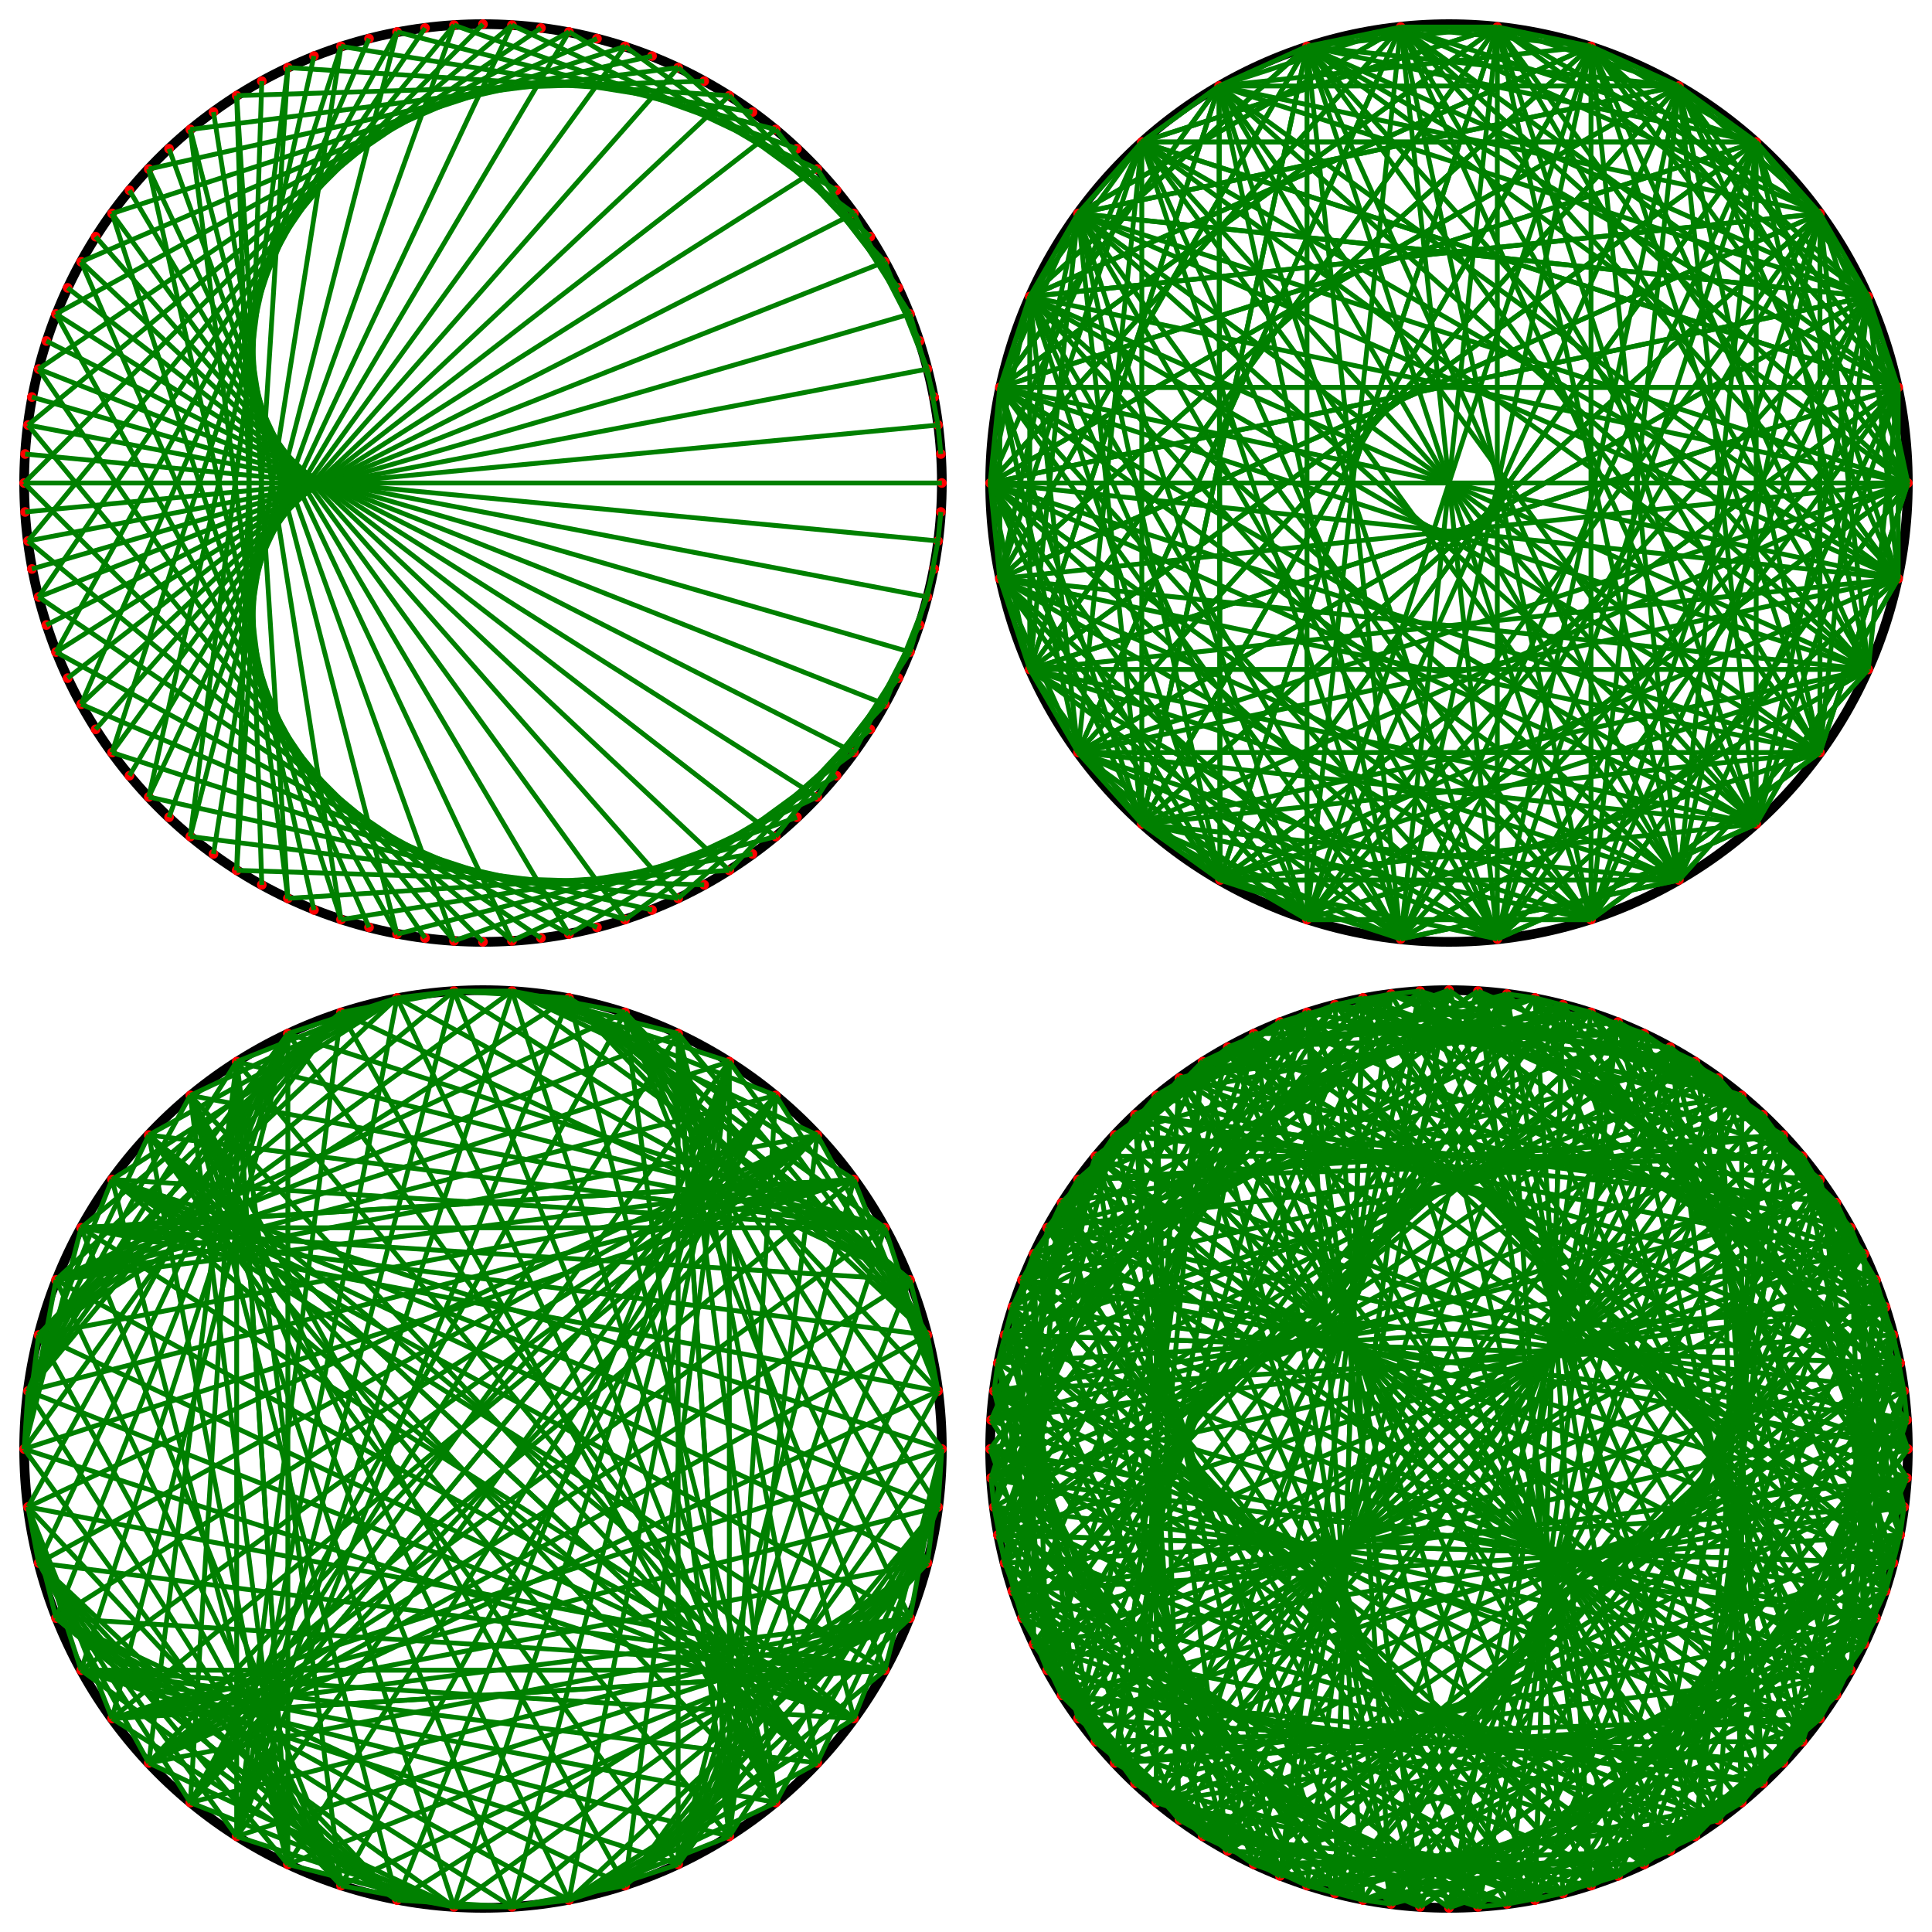 <?xml version='1.0' encoding='UTF-8' standalone='no'?>
<svg xmlns="http://www.w3.org/2000/svg" xmlns:xlink="http://www.w3.org/1999/xlink" version="1.1" width="200" height="200" viewBox="0 0 200 200" style="border:1px solid black">
  <title>Cardioid Curve showing</title>
  <circle cx="50.0" cy="50.0" r="47.5" stroke-width="1" stroke="black" fill="transparent"/>
  <style> .points{fill: red; r: 0.5; } line{stroke: green; stroke-width: 0.5; stroke-dasharray: None; }</style>
  <circle class="points" cx="97.5" cy="50.0"/>
  <circle class="points" cx="97.4" cy="53.0"/>
  <circle class="points" cx="97.1" cy="56.0"/>
  <circle class="points" cx="96.7" cy="58.9"/>
  <circle class="points" cx="96.0" cy="61.8"/>
  <circle class="points" cx="95.2" cy="64.7"/>
  <circle class="points" cx="94.2" cy="67.5"/>
  <circle class="points" cx="93.0" cy="70.2"/>
  <circle class="points" cx="91.6" cy="72.9"/>
  <circle class="points" cx="90.1" cy="75.5"/>
  <circle class="points" cx="88.4" cy="77.9"/>
  <circle class="points" cx="86.6" cy="80.3"/>
  <circle class="points" cx="84.6" cy="82.5"/>
  <circle class="points" cx="82.5" cy="84.6"/>
  <circle class="points" cx="80.3" cy="86.6"/>
  <circle class="points" cx="77.9" cy="88.4"/>
  <circle class="points" cx="75.5" cy="90.1"/>
  <circle class="points" cx="72.9" cy="91.6"/>
  <circle class="points" cx="70.2" cy="93.0"/>
  <circle class="points" cx="67.5" cy="94.2"/>
  <circle class="points" cx="64.7" cy="95.2"/>
  <circle class="points" cx="61.8" cy="96.0"/>
  <circle class="points" cx="58.9" cy="96.7"/>
  <circle class="points" cx="56.0" cy="97.1"/>
  <circle class="points" cx="53.0" cy="97.4"/>
  <circle class="points" cx="50.0" cy="97.5"/>
  <circle class="points" cx="47.0" cy="97.4"/>
  <circle class="points" cx="44.0" cy="97.1"/>
  <circle class="points" cx="41.1" cy="96.7"/>
  <circle class="points" cx="38.2" cy="96.0"/>
  <circle class="points" cx="35.3" cy="95.2"/>
  <circle class="points" cx="32.5" cy="94.2"/>
  <circle class="points" cx="29.8" cy="93.0"/>
  <circle class="points" cx="27.1" cy="91.6"/>
  <circle class="points" cx="24.5" cy="90.1"/>
  <circle class="points" cx="22.1" cy="88.4"/>
  <circle class="points" cx="19.7" cy="86.6"/>
  <circle class="points" cx="17.5" cy="84.6"/>
  <circle class="points" cx="15.4" cy="82.5"/>
  <circle class="points" cx="13.4" cy="80.3"/>
  <circle class="points" cx="11.6" cy="77.9"/>
  <circle class="points" cx="9.9" cy="75.5"/>
  <circle class="points" cx="8.4" cy="72.9"/>
  <circle class="points" cx="7.0" cy="70.2"/>
  <circle class="points" cx="5.8" cy="67.5"/>
  <circle class="points" cx="4.8" cy="64.7"/>
  <circle class="points" cx="4.0" cy="61.8"/>
  <circle class="points" cx="3.3" cy="58.9"/>
  <circle class="points" cx="2.9" cy="56.0"/>
  <circle class="points" cx="2.6" cy="53.0"/>
  <circle class="points" cx="2.5" cy="50.0"/>
  <circle class="points" cx="2.6" cy="47.0"/>
  <circle class="points" cx="2.9" cy="44.0"/>
  <circle class="points" cx="3.3" cy="41.1"/>
  <circle class="points" cx="4.0" cy="38.2"/>
  <circle class="points" cx="4.8" cy="35.3"/>
  <circle class="points" cx="5.8" cy="32.5"/>
  <circle class="points" cx="7.0" cy="29.8"/>
  <circle class="points" cx="8.4" cy="27.1"/>
  <circle class="points" cx="9.9" cy="24.5"/>
  <circle class="points" cx="11.6" cy="22.1"/>
  <circle class="points" cx="13.4" cy="19.7"/>
  <circle class="points" cx="15.4" cy="17.5"/>
  <circle class="points" cx="17.5" cy="15.4"/>
  <circle class="points" cx="19.7" cy="13.4"/>
  <circle class="points" cx="22.1" cy="11.6"/>
  <circle class="points" cx="24.5" cy="9.9"/>
  <circle class="points" cx="27.1" cy="8.4"/>
  <circle class="points" cx="29.8" cy="7.0"/>
  <circle class="points" cx="32.5" cy="5.8"/>
  <circle class="points" cx="35.3" cy="4.8"/>
  <circle class="points" cx="38.2" cy="4.0"/>
  <circle class="points" cx="41.1" cy="3.3"/>
  <circle class="points" cx="44.0" cy="2.9"/>
  <circle class="points" cx="47.0" cy="2.6"/>
  <circle class="points" cx="50.0" cy="2.5"/>
  <circle class="points" cx="53.0" cy="2.6"/>
  <circle class="points" cx="56.0" cy="2.9"/>
  <circle class="points" cx="58.9" cy="3.3"/>
  <circle class="points" cx="61.8" cy="4.0"/>
  <circle class="points" cx="64.7" cy="4.8"/>
  <circle class="points" cx="67.5" cy="5.8"/>
  <circle class="points" cx="70.2" cy="7.0"/>
  <circle class="points" cx="72.9" cy="8.4"/>
  <circle class="points" cx="75.5" cy="9.9"/>
  <circle class="points" cx="77.9" cy="11.6"/>
  <circle class="points" cx="80.3" cy="13.4"/>
  <circle class="points" cx="82.5" cy="15.4"/>
  <circle class="points" cx="84.6" cy="17.5"/>
  <circle class="points" cx="86.6" cy="19.7"/>
  <circle class="points" cx="88.4" cy="22.1"/>
  <circle class="points" cx="90.1" cy="24.5"/>
  <circle class="points" cx="91.6" cy="27.1"/>
  <circle class="points" cx="93.0" cy="29.8"/>
  <circle class="points" cx="94.2" cy="32.5"/>
  <circle class="points" cx="95.2" cy="35.3"/>
  <circle class="points" cx="96.0" cy="38.2"/>
  <circle class="points" cx="96.7" cy="41.1"/>
  <circle class="points" cx="97.1" cy="44.0"/>
  <circle class="points" cx="97.4" cy="47.0"/>
  <line x1="97.4" y1="53.0" x2="97.1" y2="56.0"/>
  <line x1="97.1" y1="56.0" x2="96.0" y2="61.8"/>
  <line x1="96.7" y1="58.9" x2="94.2" y2="67.5"/>
  <line x1="96.0" y1="61.8" x2="91.6" y2="72.9"/>
  <line x1="95.2" y1="64.7" x2="88.4" y2="77.9"/>
  <line x1="94.2" y1="67.5" x2="84.6" y2="82.5"/>
  <line x1="93.0" y1="70.2" x2="80.3" y2="86.6"/>
  <line x1="91.6" y1="72.9" x2="75.5" y2="90.1"/>
  <line x1="90.1" y1="75.5" x2="70.2" y2="93.0"/>
  <line x1="88.4" y1="77.9" x2="64.7" y2="95.2"/>
  <line x1="86.6" y1="80.3" x2="58.9" y2="96.7"/>
  <line x1="84.6" y1="82.5" x2="53.0" y2="97.4"/>
  <line x1="82.5" y1="84.6" x2="47.0" y2="97.4"/>
  <line x1="80.3" y1="86.6" x2="41.1" y2="96.7"/>
  <line x1="77.9" y1="88.4" x2="35.3" y2="95.2"/>
  <line x1="75.5" y1="90.1" x2="29.8" y2="93.0"/>
  <line x1="72.9" y1="91.6" x2="24.5" y2="90.1"/>
  <line x1="70.2" y1="93.0" x2="19.7" y2="86.6"/>
  <line x1="67.5" y1="94.2" x2="15.4" y2="82.5"/>
  <line x1="64.7" y1="95.2" x2="11.6" y2="77.9"/>
  <line x1="61.8" y1="96.0" x2="8.4" y2="72.9"/>
  <line x1="58.9" y1="96.7" x2="5.8" y2="67.5"/>
  <line x1="56.0" y1="97.1" x2="4.0" y2="61.8"/>
  <line x1="53.0" y1="97.4" x2="2.9" y2="56.0"/>
  <line x1="50.0" y1="97.5" x2="2.5" y2="50.0"/>
  <line x1="47.0" y1="97.4" x2="2.9" y2="44.0"/>
  <line x1="44.0" y1="97.1" x2="4.0" y2="38.2"/>
  <line x1="41.1" y1="96.7" x2="5.8" y2="32.5"/>
  <line x1="38.2" y1="96.0" x2="8.4" y2="27.1"/>
  <line x1="35.3" y1="95.2" x2="11.6" y2="22.1"/>
  <line x1="32.5" y1="94.2" x2="15.4" y2="17.5"/>
  <line x1="29.8" y1="93.0" x2="19.7" y2="13.4"/>
  <line x1="27.1" y1="91.6" x2="24.5" y2="9.9"/>
  <line x1="24.5" y1="90.1" x2="29.8" y2="7.0"/>
  <line x1="22.1" y1="88.4" x2="35.3" y2="4.8"/>
  <line x1="19.7" y1="86.6" x2="41.1" y2="3.3"/>
  <line x1="17.5" y1="84.6" x2="47.0" y2="2.6"/>
  <line x1="15.4" y1="82.5" x2="53.0" y2="2.6"/>
  <line x1="13.4" y1="80.3" x2="58.9" y2="3.3"/>
  <line x1="11.6" y1="77.9" x2="64.7" y2="4.8"/>
  <line x1="9.9" y1="75.5" x2="70.2" y2="7.0"/>
  <line x1="8.4" y1="72.9" x2="75.5" y2="9.9"/>
  <line x1="7.0" y1="70.2" x2="80.3" y2="13.4"/>
  <line x1="5.8" y1="67.5" x2="84.6" y2="17.5"/>
  <line x1="4.8" y1="64.7" x2="88.4" y2="22.1"/>
  <line x1="4.0" y1="61.8" x2="91.6" y2="27.1"/>
  <line x1="3.3" y1="58.9" x2="94.2" y2="32.5"/>
  <line x1="2.9" y1="56.0" x2="96.0" y2="38.2"/>
  <line x1="2.6" y1="53.0" x2="97.1" y2="44.0"/>
  <line x1="2.5" y1="50.0" x2="97.5" y2="50.0"/>
  <line x1="2.6" y1="47.0" x2="97.1" y2="56.0"/>
  <line x1="2.9" y1="44.0" x2="96.0" y2="61.8"/>
  <line x1="3.3" y1="41.1" x2="94.2" y2="67.5"/>
  <line x1="4.0" y1="38.2" x2="91.6" y2="72.9"/>
  <line x1="4.8" y1="35.3" x2="88.4" y2="77.9"/>
  <line x1="5.8" y1="32.5" x2="84.6" y2="82.5"/>
  <line x1="7.0" y1="29.8" x2="80.3" y2="86.6"/>
  <line x1="8.4" y1="27.1" x2="75.5" y2="90.1"/>
  <line x1="9.9" y1="24.5" x2="70.2" y2="93.0"/>
  <line x1="11.6" y1="22.1" x2="64.7" y2="95.2"/>
  <line x1="13.4" y1="19.7" x2="58.9" y2="96.7"/>
  <line x1="15.4" y1="17.5" x2="53.0" y2="97.4"/>
  <line x1="17.5" y1="15.4" x2="47.0" y2="97.4"/>
  <line x1="19.7" y1="13.4" x2="41.1" y2="96.7"/>
  <line x1="22.1" y1="11.6" x2="35.3" y2="95.2"/>
  <line x1="24.5" y1="9.9" x2="29.8" y2="93.0"/>
  <line x1="27.1" y1="8.4" x2="24.5" y2="90.1"/>
  <line x1="29.8" y1="7.0" x2="19.7" y2="86.6"/>
  <line x1="32.5" y1="5.8" x2="15.4" y2="82.5"/>
  <line x1="35.3" y1="4.8" x2="11.6" y2="77.9"/>
  <line x1="38.2" y1="4.0" x2="8.4" y2="72.9"/>
  <line x1="41.1" y1="3.3" x2="5.8" y2="67.5"/>
  <line x1="44.0" y1="2.9" x2="4.0" y2="61.8"/>
  <line x1="47.0" y1="2.6" x2="2.9" y2="56.0"/>
  <line x1="50.0" y1="2.5" x2="2.5" y2="50.0"/>
  <line x1="53.0" y1="2.6" x2="2.9" y2="44.0"/>
  <line x1="56.0" y1="2.9" x2="4.0" y2="38.2"/>
  <line x1="58.9" y1="3.3" x2="5.8" y2="32.5"/>
  <line x1="61.8" y1="4.0" x2="8.4" y2="27.1"/>
  <line x1="64.7" y1="4.8" x2="11.6" y2="22.1"/>
  <line x1="67.5" y1="5.8" x2="15.4" y2="17.5"/>
  <line x1="70.2" y1="7.0" x2="19.7" y2="13.4"/>
  <line x1="72.9" y1="8.4" x2="24.5" y2="9.9"/>
  <line x1="75.5" y1="9.9" x2="29.8" y2="7.0"/>
  <line x1="77.9" y1="11.6" x2="35.3" y2="4.8"/>
  <line x1="80.3" y1="13.4" x2="41.1" y2="3.3"/>
  <line x1="82.5" y1="15.4" x2="47.0" y2="2.6"/>
  <line x1="84.6" y1="17.5" x2="53.0" y2="2.6"/>
  <line x1="86.6" y1="19.7" x2="58.9" y2="3.3"/>
  <line x1="88.4" y1="22.1" x2="64.7" y2="4.8"/>
  <line x1="90.1" y1="24.5" x2="70.2" y2="7.0"/>
  <line x1="91.6" y1="27.1" x2="75.5" y2="9.9"/>
  <line x1="93.0" y1="29.8" x2="80.3" y2="13.4"/>
  <line x1="94.2" y1="32.5" x2="84.6" y2="17.5"/>
  <line x1="95.2" y1="35.3" x2="88.4" y2="22.1"/>
  <line x1="96.0" y1="38.2" x2="91.6" y2="27.1"/>
  <line x1="96.7" y1="41.1" x2="94.2" y2="32.5"/>
  <line x1="97.1" y1="44.0" x2="96.0" y2="38.2"/>
  <line x1="97.4" y1="47.0" x2="97.1" y2="44.0"/>
  <circle cx="150.0" cy="50.0" r="47.5" stroke-width="1" stroke="black" fill="transparent"/>
  <style> .points{fill: red; r: 0.5; }</style>
  <circle class="points" cx="197.5" cy="50.0"/>
  <circle class="points" cx="196.5" cy="59.9"/>
  <circle class="points" cx="193.4" cy="69.3"/>
  <circle class="points" cx="188.4" cy="77.9"/>
  <circle class="points" cx="181.8" cy="85.3"/>
  <circle class="points" cx="173.8" cy="91.1"/>
  <circle class="points" cx="164.7" cy="95.2"/>
  <circle class="points" cx="155.0" cy="97.2"/>
  <circle class="points" cx="145.0" cy="97.2"/>
  <circle class="points" cx="135.3" cy="95.2"/>
  <circle class="points" cx="126.3" cy="91.1"/>
  <circle class="points" cx="118.2" cy="85.3"/>
  <circle class="points" cx="111.6" cy="77.9"/>
  <circle class="points" cx="106.6" cy="69.3"/>
  <circle class="points" cx="103.5" cy="59.9"/>
  <circle class="points" cx="102.5" cy="50.0"/>
  <circle class="points" cx="103.5" cy="40.1"/>
  <circle class="points" cx="106.6" cy="30.7"/>
  <circle class="points" cx="111.6" cy="22.1"/>
  <circle class="points" cx="118.2" cy="14.7"/>
  <circle class="points" cx="126.2" cy="8.9"/>
  <circle class="points" cx="135.3" cy="4.8"/>
  <circle class="points" cx="145.0" cy="2.8"/>
  <circle class="points" cx="155.0" cy="2.8"/>
  <circle class="points" cx="164.7" cy="4.8"/>
  <circle class="points" cx="173.8" cy="8.9"/>
  <circle class="points" cx="181.8" cy="14.7"/>
  <circle class="points" cx="188.4" cy="22.1"/>
  <circle class="points" cx="193.4" cy="30.7"/>
  <circle class="points" cx="196.5" cy="40.1"/>
  <line x1="126.3" y1="91.1" x2="118.2" y2="85.3"/>
  <line x1="118.2" y1="85.3" x2="111.6" y2="77.9"/>
  <line x1="111.6" y1="77.9" x2="106.6" y2="69.3"/>
  <line x1="106.6" y1="69.3" x2="103.5" y2="59.9"/>
  <line x1="103.5" y1="59.9" x2="102.5" y2="50.0"/>
  <line x1="102.5" y1="50.0" x2="103.5" y2="40.1"/>
  <line x1="103.5" y1="40.1" x2="106.6" y2="30.7"/>
  <line x1="106.6" y1="30.7" x2="111.6" y2="22.1"/>
  <line x1="111.6" y1="22.1" x2="118.2" y2="14.7"/>
  <line x1="118.2" y1="14.7" x2="126.2" y2="8.9"/>
  <line x1="126.2" y1="8.9" x2="145.0" y2="2.8"/>
  <line x1="135.3" y1="4.8" x2="155.0" y2="2.8"/>
  <line x1="145.0" y1="2.8" x2="164.7" y2="4.8"/>
  <line x1="155.0" y1="2.8" x2="173.8" y2="8.9"/>
  <line x1="164.7" y1="4.8" x2="181.8" y2="14.7"/>
  <line x1="173.8" y1="8.9" x2="188.4" y2="22.1"/>
  <line x1="181.8" y1="14.7" x2="193.4" y2="30.7"/>
  <line x1="188.4" y1="22.1" x2="196.5" y2="40.1"/>
  <line x1="193.4" y1="30.7" x2="197.5" y2="50.0"/>
  <line x1="196.5" y1="40.1" x2="196.5" y2="59.9"/>
  <line x1="197.5" y1="50.0" x2="188.4" y2="77.9"/>
  <line x1="196.5" y1="59.9" x2="181.8" y2="85.3"/>
  <line x1="193.4" y1="69.3" x2="173.8" y2="91.1"/>
  <line x1="188.4" y1="77.9" x2="164.7" y2="95.2"/>
  <line x1="181.8" y1="85.3" x2="155.0" y2="97.2"/>
  <line x1="173.8" y1="91.1" x2="145.0" y2="97.2"/>
  <line x1="164.7" y1="95.2" x2="135.3" y2="95.2"/>
  <line x1="155.0" y1="97.2" x2="126.3" y2="91.1"/>
  <line x1="145.0" y1="97.2" x2="118.2" y2="85.3"/>
  <line x1="135.3" y1="95.2" x2="111.6" y2="77.9"/>
  <line x1="126.3" y1="91.1" x2="103.5" y2="59.9"/>
  <line x1="118.2" y1="85.3" x2="102.5" y2="50.0"/>
  <line x1="111.6" y1="77.9" x2="103.5" y2="40.1"/>
  <line x1="106.6" y1="69.3" x2="106.6" y2="30.7"/>
  <line x1="103.5" y1="59.9" x2="111.6" y2="22.1"/>
  <line x1="102.5" y1="50.0" x2="118.2" y2="14.7"/>
  <line x1="103.5" y1="40.1" x2="126.2" y2="8.9"/>
  <line x1="106.6" y1="30.7" x2="135.3" y2="4.8"/>
  <line x1="111.6" y1="22.1" x2="145.0" y2="2.8"/>
  <line x1="118.2" y1="14.7" x2="155.0" y2="2.8"/>
  <line x1="126.2" y1="8.9" x2="173.8" y2="8.9"/>
  <line x1="135.3" y1="4.8" x2="181.8" y2="14.7"/>
  <line x1="145.0" y1="2.8" x2="188.4" y2="22.1"/>
  <line x1="155.0" y1="2.8" x2="193.4" y2="30.7"/>
  <line x1="164.7" y1="4.8" x2="196.5" y2="40.1"/>
  <line x1="173.8" y1="8.9" x2="197.5" y2="50.0"/>
  <line x1="181.8" y1="14.7" x2="196.5" y2="59.9"/>
  <line x1="188.4" y1="22.1" x2="193.4" y2="69.3"/>
  <line x1="193.4" y1="30.7" x2="188.4" y2="77.9"/>
  <line x1="196.5" y1="40.1" x2="181.8" y2="85.3"/>
  <line x1="197.5" y1="50.0" x2="164.7" y2="95.2"/>
  <line x1="196.5" y1="59.9" x2="155.0" y2="97.2"/>
  <line x1="193.4" y1="69.3" x2="145.0" y2="97.2"/>
  <line x1="188.4" y1="77.9" x2="135.3" y2="95.2"/>
  <line x1="181.8" y1="85.3" x2="126.3" y2="91.1"/>
  <line x1="173.8" y1="91.1" x2="118.2" y2="85.3"/>
  <line x1="164.7" y1="95.2" x2="111.6" y2="77.9"/>
  <line x1="155.0" y1="97.2" x2="106.6" y2="69.3"/>
  <line x1="145.0" y1="97.2" x2="103.5" y2="59.9"/>
  <line x1="135.3" y1="95.2" x2="102.5" y2="50.0"/>
  <line x1="126.3" y1="91.1" x2="106.6" y2="30.7"/>
  <line x1="118.2" y1="85.3" x2="111.6" y2="22.1"/>
  <line x1="111.6" y1="77.9" x2="118.2" y2="14.7"/>
  <line x1="106.6" y1="69.3" x2="126.2" y2="8.9"/>
  <line x1="103.5" y1="59.9" x2="135.3" y2="4.8"/>
  <line x1="102.5" y1="50.0" x2="145.0" y2="2.8"/>
  <line x1="103.5" y1="40.1" x2="155.0" y2="2.8"/>
  <line x1="106.6" y1="30.7" x2="164.7" y2="4.8"/>
  <line x1="111.6" y1="22.1" x2="173.8" y2="8.9"/>
  <line x1="118.2" y1="14.7" x2="181.8" y2="14.7"/>
  <line x1="126.2" y1="8.9" x2="193.4" y2="30.7"/>
  <line x1="135.3" y1="4.8" x2="196.5" y2="40.1"/>
  <line x1="145.0" y1="2.8" x2="197.5" y2="50.0"/>
  <line x1="155.0" y1="2.8" x2="196.5" y2="59.9"/>
  <line x1="164.7" y1="4.8" x2="193.4" y2="69.3"/>
  <line x1="173.8" y1="8.9" x2="188.4" y2="77.9"/>
  <line x1="181.8" y1="14.7" x2="181.8" y2="85.3"/>
  <line x1="188.4" y1="22.1" x2="173.8" y2="91.1"/>
  <line x1="193.4" y1="30.7" x2="164.7" y2="95.2"/>
  <line x1="196.5" y1="40.1" x2="155.0" y2="97.2"/>
  <line x1="197.5" y1="50.0" x2="135.3" y2="95.2"/>
  <line x1="196.5" y1="59.9" x2="126.3" y2="91.1"/>
  <line x1="193.4" y1="69.3" x2="118.2" y2="85.3"/>
  <line x1="188.4" y1="77.9" x2="111.6" y2="77.9"/>
  <line x1="181.8" y1="85.3" x2="106.6" y2="69.3"/>
  <line x1="173.8" y1="91.1" x2="103.5" y2="59.9"/>
  <line x1="164.7" y1="95.2" x2="102.5" y2="50.0"/>
  <line x1="155.0" y1="97.2" x2="103.5" y2="40.1"/>
  <line x1="145.0" y1="97.2" x2="106.6" y2="30.7"/>
  <line x1="135.3" y1="95.2" x2="111.6" y2="22.1"/>
  <line x1="126.3" y1="91.1" x2="126.2" y2="8.9"/>
  <line x1="118.2" y1="85.3" x2="135.3" y2="4.8"/>
  <line x1="111.6" y1="77.9" x2="145.0" y2="2.8"/>
  <line x1="106.6" y1="69.3" x2="155.0" y2="2.8"/>
  <line x1="103.5" y1="59.9" x2="164.7" y2="4.8"/>
  <line x1="102.5" y1="50.0" x2="173.8" y2="8.9"/>
  <line x1="103.5" y1="40.1" x2="181.8" y2="14.7"/>
  <line x1="106.6" y1="30.7" x2="188.4" y2="22.1"/>
  <line x1="111.6" y1="22.1" x2="193.4" y2="30.7"/>
  <line x1="118.2" y1="14.7" x2="196.5" y2="40.1"/>
  <line x1="126.2" y1="8.9" x2="196.5" y2="59.9"/>
  <line x1="135.3" y1="4.8" x2="193.4" y2="69.3"/>
  <line x1="145.0" y1="2.8" x2="188.4" y2="77.9"/>
  <line x1="155.0" y1="2.8" x2="181.8" y2="85.3"/>
  <line x1="164.7" y1="4.8" x2="173.8" y2="91.1"/>
  <line x1="173.8" y1="8.9" x2="164.7" y2="95.2"/>
  <line x1="181.8" y1="14.7" x2="155.0" y2="97.2"/>
  <line x1="188.4" y1="22.1" x2="145.0" y2="97.2"/>
  <line x1="193.4" y1="30.7" x2="135.3" y2="95.2"/>
  <line x1="196.5" y1="40.1" x2="126.3" y2="91.1"/>
  <line x1="197.5" y1="50.0" x2="111.6" y2="77.9"/>
  <line x1="196.5" y1="59.9" x2="106.6" y2="69.3"/>
  <line x1="193.4" y1="69.3" x2="103.5" y2="59.9"/>
  <line x1="188.4" y1="77.9" x2="102.5" y2="50.0"/>
  <line x1="181.8" y1="85.3" x2="103.5" y2="40.1"/>
  <line x1="173.8" y1="91.1" x2="106.6" y2="30.7"/>
  <line x1="164.7" y1="95.2" x2="111.6" y2="22.1"/>
  <line x1="155.0" y1="97.2" x2="118.2" y2="14.7"/>
  <line x1="145.0" y1="97.2" x2="126.2" y2="8.9"/>
  <line x1="135.3" y1="95.2" x2="135.3" y2="4.8"/>
  <line x1="126.3" y1="91.1" x2="155.0" y2="2.8"/>
  <line x1="118.2" y1="85.3" x2="164.7" y2="4.8"/>
  <line x1="111.6" y1="77.9" x2="173.8" y2="8.9"/>
  <line x1="106.6" y1="69.3" x2="181.8" y2="14.7"/>
  <line x1="103.5" y1="59.9" x2="188.4" y2="22.1"/>
  <line x1="102.5" y1="50.0" x2="193.4" y2="30.7"/>
  <line x1="103.5" y1="40.1" x2="196.5" y2="40.1"/>
  <line x1="106.6" y1="30.7" x2="197.5" y2="50.0"/>
  <line x1="111.6" y1="22.1" x2="196.5" y2="59.9"/>
  <line x1="118.2" y1="14.7" x2="193.4" y2="69.3"/>
  <line x1="126.2" y1="8.9" x2="181.8" y2="85.3"/>
  <line x1="135.3" y1="4.8" x2="173.8" y2="91.1"/>
  <line x1="145.0" y1="2.8" x2="164.7" y2="95.2"/>
  <line x1="155.0" y1="2.8" x2="155.0" y2="97.2"/>
  <line x1="164.7" y1="4.8" x2="145.0" y2="97.2"/>
  <line x1="173.8" y1="8.9" x2="135.3" y2="95.2"/>
  <line x1="181.8" y1="14.7" x2="126.3" y2="91.1"/>
  <line x1="188.4" y1="22.1" x2="118.2" y2="85.3"/>
  <line x1="193.4" y1="30.7" x2="111.6" y2="77.9"/>
  <line x1="196.5" y1="40.1" x2="106.6" y2="69.3"/>
  <line x1="197.5" y1="50.0" x2="102.5" y2="50.0"/>
  <line x1="196.5" y1="59.9" x2="103.5" y2="40.1"/>
  <line x1="193.4" y1="69.3" x2="106.6" y2="30.7"/>
  <line x1="188.4" y1="77.9" x2="111.6" y2="22.1"/>
  <line x1="181.8" y1="85.3" x2="118.2" y2="14.7"/>
  <line x1="173.8" y1="91.1" x2="126.2" y2="8.9"/>
  <line x1="164.7" y1="95.2" x2="135.3" y2="4.8"/>
  <line x1="155.0" y1="97.2" x2="145.0" y2="2.8"/>
  <line x1="145.0" y1="97.2" x2="155.0" y2="2.8"/>
  <line x1="135.3" y1="95.2" x2="164.7" y2="4.8"/>
  <line x1="126.3" y1="91.1" x2="181.8" y2="14.7"/>
  <line x1="118.2" y1="85.3" x2="188.4" y2="22.1"/>
  <line x1="111.6" y1="77.9" x2="193.4" y2="30.7"/>
  <line x1="106.6" y1="69.3" x2="196.5" y2="40.1"/>
  <line x1="103.5" y1="59.9" x2="197.5" y2="50.0"/>
  <line x1="102.5" y1="50.0" x2="196.5" y2="59.9"/>
  <line x1="103.5" y1="40.1" x2="193.4" y2="69.3"/>
  <line x1="106.6" y1="30.7" x2="188.4" y2="77.9"/>
  <line x1="111.6" y1="22.1" x2="181.8" y2="85.3"/>
  <line x1="118.2" y1="14.7" x2="173.8" y2="91.1"/>
  <line x1="126.2" y1="8.9" x2="155.0" y2="97.2"/>
  <line x1="135.3" y1="4.8" x2="145.0" y2="97.2"/>
  <line x1="145.0" y1="2.8" x2="135.3" y2="95.2"/>
  <line x1="155.0" y1="2.8" x2="126.3" y2="91.1"/>
  <line x1="164.7" y1="4.8" x2="118.2" y2="85.3"/>
  <line x1="173.8" y1="8.9" x2="111.6" y2="77.9"/>
  <line x1="181.8" y1="14.7" x2="106.6" y2="69.3"/>
  <line x1="188.4" y1="22.1" x2="103.5" y2="59.9"/>
  <line x1="193.4" y1="30.7" x2="102.5" y2="50.0"/>
  <line x1="196.5" y1="40.1" x2="103.5" y2="40.1"/>
  <line x1="197.5" y1="50.0" x2="111.6" y2="22.1"/>
  <line x1="196.5" y1="59.9" x2="118.2" y2="14.7"/>
  <line x1="193.4" y1="69.3" x2="126.2" y2="8.9"/>
  <line x1="188.4" y1="77.9" x2="135.3" y2="4.8"/>
  <line x1="181.8" y1="85.3" x2="145.0" y2="2.8"/>
  <line x1="173.8" y1="91.1" x2="155.0" y2="2.8"/>
  <line x1="164.7" y1="95.2" x2="164.7" y2="4.8"/>
  <line x1="155.0" y1="97.2" x2="173.8" y2="8.9"/>
  <line x1="145.0" y1="97.2" x2="181.8" y2="14.7"/>
  <line x1="135.3" y1="95.2" x2="188.4" y2="22.1"/>
  <line x1="126.3" y1="91.1" x2="196.5" y2="40.1"/>
  <line x1="118.2" y1="85.3" x2="197.5" y2="50.0"/>
  <line x1="111.6" y1="77.9" x2="196.5" y2="59.9"/>
  <line x1="106.6" y1="69.3" x2="193.4" y2="69.3"/>
  <line x1="103.5" y1="59.9" x2="188.4" y2="77.9"/>
  <line x1="102.5" y1="50.0" x2="181.8" y2="85.3"/>
  <line x1="103.5" y1="40.1" x2="173.8" y2="91.1"/>
  <line x1="106.6" y1="30.7" x2="164.7" y2="95.2"/>
  <line x1="111.6" y1="22.1" x2="155.0" y2="97.2"/>
  <line x1="118.2" y1="14.7" x2="145.0" y2="97.2"/>
  <line x1="126.2" y1="8.9" x2="126.3" y2="91.1"/>
  <line x1="135.3" y1="4.8" x2="118.2" y2="85.3"/>
  <line x1="145.0" y1="2.8" x2="111.6" y2="77.9"/>
  <line x1="155.0" y1="2.8" x2="106.6" y2="69.3"/>
  <line x1="164.7" y1="4.8" x2="103.5" y2="59.9"/>
  <line x1="173.8" y1="8.9" x2="102.5" y2="50.0"/>
  <line x1="181.8" y1="14.7" x2="103.5" y2="40.1"/>
  <line x1="188.4" y1="22.1" x2="106.6" y2="30.7"/>
  <line x1="193.4" y1="30.7" x2="111.6" y2="22.1"/>
  <line x1="196.5" y1="40.1" x2="118.2" y2="14.7"/>
  <line x1="197.5" y1="50.0" x2="135.3" y2="4.8"/>
  <line x1="196.5" y1="59.9" x2="145.0" y2="2.8"/>
  <line x1="193.4" y1="69.3" x2="155.0" y2="2.8"/>
  <line x1="188.4" y1="77.9" x2="164.7" y2="4.8"/>
  <line x1="181.8" y1="85.3" x2="173.8" y2="8.9"/>
  <line x1="173.8" y1="91.1" x2="181.8" y2="14.7"/>
  <line x1="164.7" y1="95.2" x2="188.4" y2="22.1"/>
  <line x1="155.0" y1="97.2" x2="193.4" y2="30.7"/>
  <line x1="145.0" y1="97.2" x2="196.5" y2="40.1"/>
  <line x1="135.3" y1="95.2" x2="197.5" y2="50.0"/>
  <line x1="126.3" y1="91.1" x2="193.4" y2="69.3"/>
  <line x1="118.2" y1="85.3" x2="188.4" y2="77.9"/>
  <line x1="111.6" y1="77.9" x2="181.8" y2="85.3"/>
  <line x1="106.6" y1="69.3" x2="173.8" y2="91.1"/>
  <line x1="103.5" y1="59.9" x2="164.7" y2="95.2"/>
  <line x1="102.5" y1="50.0" x2="155.0" y2="97.2"/>
  <line x1="103.5" y1="40.1" x2="145.0" y2="97.2"/>
  <line x1="106.6" y1="30.7" x2="135.3" y2="95.2"/>
  <line x1="111.6" y1="22.1" x2="126.3" y2="91.1"/>
  <line x1="118.2" y1="14.7" x2="118.2" y2="85.3"/>
  <line x1="126.2" y1="8.9" x2="106.6" y2="69.3"/>
  <line x1="135.3" y1="4.8" x2="103.5" y2="59.9"/>
  <line x1="145.0" y1="2.8" x2="102.5" y2="50.0"/>
  <line x1="155.0" y1="2.8" x2="103.5" y2="40.1"/>
  <line x1="164.7" y1="4.8" x2="106.6" y2="30.7"/>
  <line x1="173.8" y1="8.9" x2="111.6" y2="22.1"/>
  <line x1="181.8" y1="14.7" x2="118.2" y2="14.7"/>
  <line x1="188.4" y1="22.1" x2="126.2" y2="8.9"/>
  <line x1="193.4" y1="30.7" x2="135.3" y2="4.8"/>
  <line x1="196.5" y1="40.1" x2="145.0" y2="2.8"/>
  <line x1="197.5" y1="50.0" x2="164.7" y2="4.8"/>
  <line x1="196.5" y1="59.9" x2="173.8" y2="8.9"/>
  <line x1="193.4" y1="69.3" x2="181.8" y2="14.7"/>
  <line x1="188.4" y1="77.9" x2="188.4" y2="22.1"/>
  <line x1="181.8" y1="85.3" x2="193.4" y2="30.7"/>
  <line x1="173.8" y1="91.1" x2="196.5" y2="40.1"/>
  <line x1="164.7" y1="95.2" x2="197.5" y2="50.0"/>
  <line x1="155.0" y1="97.2" x2="196.5" y2="59.9"/>
  <line x1="145.0" y1="97.2" x2="193.4" y2="69.3"/>
  <line x1="135.3" y1="95.2" x2="188.4" y2="77.9"/>
  <line x1="126.3" y1="91.1" x2="173.8" y2="91.1"/>
  <line x1="118.2" y1="85.3" x2="164.7" y2="95.2"/>
  <line x1="111.6" y1="77.9" x2="155.0" y2="97.2"/>
  <line x1="106.6" y1="69.3" x2="145.0" y2="97.2"/>
  <line x1="103.5" y1="59.9" x2="135.3" y2="95.2"/>
  <line x1="102.5" y1="50.0" x2="126.3" y2="91.1"/>
  <line x1="103.5" y1="40.1" x2="118.2" y2="85.3"/>
  <line x1="106.6" y1="30.7" x2="111.6" y2="77.9"/>
  <line x1="111.6" y1="22.1" x2="106.6" y2="69.3"/>
  <line x1="118.2" y1="14.7" x2="103.5" y2="59.9"/>
  <line x1="126.2" y1="8.9" x2="103.5" y2="40.1"/>
  <line x1="135.3" y1="4.8" x2="106.6" y2="30.7"/>
  <line x1="145.0" y1="2.8" x2="111.6" y2="22.1"/>
  <line x1="155.0" y1="2.8" x2="118.2" y2="14.7"/>
  <line x1="164.7" y1="4.8" x2="126.2" y2="8.9"/>
  <line x1="173.8" y1="8.9" x2="135.3" y2="4.8"/>
  <line x1="181.8" y1="14.7" x2="145.0" y2="2.8"/>
  <line x1="188.4" y1="22.1" x2="155.0" y2="2.8"/>
  <line x1="193.4" y1="30.7" x2="164.7" y2="4.8"/>
  <line x1="196.5" y1="40.1" x2="173.8" y2="8.9"/>
  <line x1="197.5" y1="50.0" x2="188.4" y2="22.1"/>
  <line x1="196.5" y1="59.9" x2="193.4" y2="30.7"/>
  <line x1="193.4" y1="69.3" x2="196.5" y2="40.1"/>
  <line x1="188.4" y1="77.9" x2="197.5" y2="50.0"/>
  <line x1="181.8" y1="85.3" x2="196.5" y2="59.9"/>
  <line x1="173.8" y1="91.1" x2="193.4" y2="69.3"/>
  <line x1="164.7" y1="95.2" x2="188.4" y2="77.9"/>
  <line x1="155.0" y1="97.2" x2="181.8" y2="85.3"/>
  <line x1="145.0" y1="97.2" x2="173.8" y2="91.1"/>
  <line x1="135.3" y1="95.2" x2="164.7" y2="95.2"/>
  <line x1="126.3" y1="91.1" x2="145.0" y2="97.2"/>
  <line x1="118.2" y1="85.3" x2="135.3" y2="95.2"/>
  <line x1="111.6" y1="77.9" x2="126.3" y2="91.1"/>
  <line x1="106.6" y1="69.3" x2="118.2" y2="85.3"/>
  <line x1="103.5" y1="59.9" x2="111.6" y2="77.9"/>
  <line x1="102.5" y1="50.0" x2="106.6" y2="69.3"/>
  <line x1="103.5" y1="40.1" x2="103.5" y2="59.9"/>
  <line x1="106.6" y1="30.7" x2="102.5" y2="50.0"/>
  <line x1="111.6" y1="22.1" x2="103.5" y2="40.1"/>
  <line x1="118.2" y1="14.7" x2="106.6" y2="30.7"/>
  <line x1="126.2" y1="8.9" x2="118.2" y2="14.7"/>
  <line x1="135.3" y1="4.8" x2="126.2" y2="8.9"/>
  <line x1="145.0" y1="2.8" x2="135.3" y2="4.8"/>
  <line x1="155.0" y1="2.8" x2="145.0" y2="2.8"/>
  <line x1="164.7" y1="4.8" x2="155.0" y2="2.8"/>
  <line x1="173.8" y1="8.9" x2="164.7" y2="4.8"/>
  <line x1="181.8" y1="14.7" x2="173.8" y2="8.9"/>
  <line x1="188.4" y1="22.1" x2="181.8" y2="14.7"/>
  <line x1="193.4" y1="30.7" x2="188.4" y2="22.1"/>
  <line x1="196.5" y1="40.1" x2="193.4" y2="30.7"/>
  <circle cx="50.0" cy="150.0" r="47.5" stroke-width="1" stroke="black" fill="transparent"/>
  <style> .points{fill: red; r: 0.5; }</style>
  <circle class="points" cx="97.5" cy="150.0"/>
  <circle class="points" cx="97.1" cy="156.0"/>
  <circle class="points" cx="96.0" cy="161.8"/>
  <circle class="points" cx="94.2" cy="167.5"/>
  <circle class="points" cx="91.6" cy="172.9"/>
  <circle class="points" cx="88.4" cy="177.9"/>
  <circle class="points" cx="84.6" cy="182.5"/>
  <circle class="points" cx="80.3" cy="186.6"/>
  <circle class="points" cx="75.5" cy="190.1"/>
  <circle class="points" cx="70.2" cy="193.0"/>
  <circle class="points" cx="64.7" cy="195.2"/>
  <circle class="points" cx="58.9" cy="196.7"/>
  <circle class="points" cx="53.0" cy="197.4"/>
  <circle class="points" cx="47.0" cy="197.4"/>
  <circle class="points" cx="41.1" cy="196.7"/>
  <circle class="points" cx="35.3" cy="195.2"/>
  <circle class="points" cx="29.8" cy="193.0"/>
  <circle class="points" cx="24.5" cy="190.1"/>
  <circle class="points" cx="19.7" cy="186.6"/>
  <circle class="points" cx="15.4" cy="182.5"/>
  <circle class="points" cx="11.6" cy="177.9"/>
  <circle class="points" cx="8.4" cy="172.9"/>
  <circle class="points" cx="5.8" cy="167.5"/>
  <circle class="points" cx="4.0" cy="161.8"/>
  <circle class="points" cx="2.9" cy="156.0"/>
  <circle class="points" cx="2.5" cy="150.0"/>
  <circle class="points" cx="2.9" cy="144.0"/>
  <circle class="points" cx="4.0" cy="138.2"/>
  <circle class="points" cx="5.8" cy="132.5"/>
  <circle class="points" cx="8.4" cy="127.1"/>
  <circle class="points" cx="11.6" cy="122.1"/>
  <circle class="points" cx="15.4" cy="117.5"/>
  <circle class="points" cx="19.7" cy="113.4"/>
  <circle class="points" cx="24.5" cy="109.9"/>
  <circle class="points" cx="29.8" cy="107.0"/>
  <circle class="points" cx="35.3" cy="104.8"/>
  <circle class="points" cx="41.1" cy="103.3"/>
  <circle class="points" cx="47.0" cy="102.6"/>
  <circle class="points" cx="53.0" cy="102.6"/>
  <circle class="points" cx="58.9" cy="103.3"/>
  <circle class="points" cx="64.7" cy="104.8"/>
  <circle class="points" cx="70.2" cy="107.0"/>
  <circle class="points" cx="75.5" cy="109.9"/>
  <circle class="points" cx="80.3" cy="113.4"/>
  <circle class="points" cx="84.6" cy="117.5"/>
  <circle class="points" cx="88.4" cy="122.1"/>
  <circle class="points" cx="91.6" cy="127.1"/>
  <circle class="points" cx="94.2" cy="132.5"/>
  <circle class="points" cx="96.0" cy="138.2"/>
  <circle class="points" cx="97.1" cy="144.0"/>
  <line x1="97.1" y1="156.0" x2="97.5" y2="150.0"/>
  <line x1="96.0" y1="161.8" x2="97.5" y2="150.0"/>
  <line x1="94.2" y1="167.5" x2="97.5" y2="150.0"/>
  <line x1="91.6" y1="172.9" x2="97.5" y2="150.0"/>
  <line x1="88.4" y1="177.9" x2="97.1" y2="156.0"/>
  <line x1="84.6" y1="182.5" x2="97.1" y2="156.0"/>
  <line x1="80.3" y1="186.6" x2="97.1" y2="156.0"/>
  <line x1="75.5" y1="190.1" x2="97.1" y2="156.0"/>
  <line x1="70.2" y1="193.0" x2="97.1" y2="156.0"/>
  <line x1="64.7" y1="195.2" x2="96.0" y2="161.8"/>
  <line x1="58.9" y1="196.7" x2="96.0" y2="161.8"/>
  <line x1="53.0" y1="197.4" x2="96.0" y2="161.8"/>
  <line x1="47.0" y1="197.4" x2="96.0" y2="161.8"/>
  <line x1="41.1" y1="196.7" x2="96.0" y2="161.8"/>
  <line x1="35.3" y1="195.2" x2="94.2" y2="167.5"/>
  <line x1="29.8" y1="193.0" x2="94.2" y2="167.5"/>
  <line x1="24.5" y1="190.1" x2="94.2" y2="167.5"/>
  <line x1="19.7" y1="186.6" x2="94.2" y2="167.5"/>
  <line x1="15.4" y1="182.5" x2="94.2" y2="167.5"/>
  <line x1="11.6" y1="177.9" x2="91.6" y2="172.9"/>
  <line x1="8.4" y1="172.9" x2="91.6" y2="172.9"/>
  <line x1="5.8" y1="167.5" x2="91.6" y2="172.9"/>
  <line x1="4.0" y1="161.8" x2="91.6" y2="172.9"/>
  <line x1="2.9" y1="156.0" x2="91.6" y2="172.9"/>
  <line x1="2.5" y1="150.0" x2="88.4" y2="177.9"/>
  <line x1="2.9" y1="144.0" x2="88.4" y2="177.9"/>
  <line x1="4.0" y1="138.2" x2="88.4" y2="177.9"/>
  <line x1="5.8" y1="132.5" x2="88.4" y2="177.9"/>
  <line x1="8.4" y1="127.1" x2="88.4" y2="177.9"/>
  <line x1="11.6" y1="122.1" x2="84.6" y2="182.5"/>
  <line x1="15.4" y1="117.5" x2="84.6" y2="182.5"/>
  <line x1="19.7" y1="113.4" x2="84.6" y2="182.5"/>
  <line x1="24.5" y1="109.9" x2="84.6" y2="182.5"/>
  <line x1="29.8" y1="107.0" x2="84.6" y2="182.5"/>
  <line x1="35.3" y1="104.8" x2="80.3" y2="186.6"/>
  <line x1="41.1" y1="103.3" x2="80.3" y2="186.6"/>
  <line x1="47.0" y1="102.6" x2="80.3" y2="186.6"/>
  <line x1="53.0" y1="102.6" x2="80.3" y2="186.6"/>
  <line x1="58.9" y1="103.3" x2="80.3" y2="186.6"/>
  <line x1="64.7" y1="104.8" x2="75.5" y2="190.1"/>
  <line x1="70.2" y1="107.0" x2="75.5" y2="190.1"/>
  <line x1="75.5" y1="109.9" x2="75.5" y2="190.1"/>
  <line x1="80.3" y1="113.4" x2="75.5" y2="190.1"/>
  <line x1="84.6" y1="117.5" x2="75.5" y2="190.1"/>
  <line x1="88.4" y1="122.1" x2="70.2" y2="193.0"/>
  <line x1="91.6" y1="127.1" x2="70.2" y2="193.0"/>
  <line x1="94.2" y1="132.5" x2="70.2" y2="193.0"/>
  <line x1="96.0" y1="138.2" x2="70.2" y2="193.0"/>
  <line x1="97.1" y1="144.0" x2="70.2" y2="193.0"/>
  <line x1="97.5" y1="150.0" x2="64.7" y2="195.2"/>
  <line x1="97.1" y1="156.0" x2="64.7" y2="195.2"/>
  <line x1="96.0" y1="161.8" x2="64.7" y2="195.2"/>
  <line x1="94.2" y1="167.5" x2="64.7" y2="195.2"/>
  <line x1="91.6" y1="172.9" x2="64.7" y2="195.2"/>
  <line x1="88.4" y1="177.9" x2="58.9" y2="196.7"/>
  <line x1="84.6" y1="182.5" x2="58.9" y2="196.7"/>
  <line x1="80.3" y1="186.6" x2="58.9" y2="196.7"/>
  <line x1="75.5" y1="190.1" x2="58.9" y2="196.7"/>
  <line x1="70.2" y1="193.0" x2="58.9" y2="196.7"/>
  <line x1="64.7" y1="195.2" x2="53.0" y2="197.4"/>
  <line x1="58.9" y1="196.7" x2="53.0" y2="197.4"/>
  <line x1="47.0" y1="197.4" x2="53.0" y2="197.4"/>
  <line x1="41.1" y1="196.7" x2="53.0" y2="197.4"/>
  <line x1="35.3" y1="195.2" x2="47.0" y2="197.4"/>
  <line x1="29.8" y1="193.0" x2="47.0" y2="197.4"/>
  <line x1="24.5" y1="190.1" x2="47.0" y2="197.4"/>
  <line x1="19.7" y1="186.6" x2="47.0" y2="197.4"/>
  <line x1="15.4" y1="182.5" x2="47.0" y2="197.4"/>
  <line x1="11.6" y1="177.9" x2="41.1" y2="196.7"/>
  <line x1="8.4" y1="172.9" x2="41.1" y2="196.7"/>
  <line x1="5.8" y1="167.5" x2="41.1" y2="196.7"/>
  <line x1="4.0" y1="161.8" x2="41.1" y2="196.7"/>
  <line x1="2.9" y1="156.0" x2="41.1" y2="196.7"/>
  <line x1="2.5" y1="150.0" x2="35.3" y2="195.2"/>
  <line x1="2.9" y1="144.0" x2="35.3" y2="195.2"/>
  <line x1="4.0" y1="138.2" x2="35.3" y2="195.2"/>
  <line x1="5.8" y1="132.5" x2="35.3" y2="195.2"/>
  <line x1="8.4" y1="127.1" x2="35.3" y2="195.2"/>
  <line x1="11.6" y1="122.1" x2="29.8" y2="193.0"/>
  <line x1="15.4" y1="117.5" x2="29.8" y2="193.0"/>
  <line x1="19.7" y1="113.4" x2="29.8" y2="193.0"/>
  <line x1="24.5" y1="109.9" x2="29.8" y2="193.0"/>
  <line x1="29.8" y1="107.0" x2="29.8" y2="193.0"/>
  <line x1="35.3" y1="104.8" x2="24.5" y2="190.1"/>
  <line x1="41.1" y1="103.3" x2="24.5" y2="190.1"/>
  <line x1="47.0" y1="102.6" x2="24.5" y2="190.1"/>
  <line x1="53.0" y1="102.6" x2="24.5" y2="190.1"/>
  <line x1="58.9" y1="103.3" x2="24.5" y2="190.1"/>
  <line x1="64.7" y1="104.8" x2="19.7" y2="186.6"/>
  <line x1="70.2" y1="107.0" x2="19.7" y2="186.6"/>
  <line x1="75.5" y1="109.9" x2="19.7" y2="186.6"/>
  <line x1="80.3" y1="113.4" x2="19.7" y2="186.6"/>
  <line x1="84.6" y1="117.5" x2="19.7" y2="186.6"/>
  <line x1="88.4" y1="122.1" x2="15.4" y2="182.5"/>
  <line x1="91.6" y1="127.1" x2="15.4" y2="182.5"/>
  <line x1="94.2" y1="132.5" x2="15.4" y2="182.5"/>
  <line x1="96.0" y1="138.2" x2="15.4" y2="182.5"/>
  <line x1="97.1" y1="144.0" x2="15.4" y2="182.5"/>
  <line x1="97.5" y1="150.0" x2="11.6" y2="177.9"/>
  <line x1="97.1" y1="156.0" x2="11.6" y2="177.9"/>
  <line x1="96.0" y1="161.8" x2="11.6" y2="177.9"/>
  <line x1="94.2" y1="167.5" x2="11.6" y2="177.9"/>
  <line x1="91.6" y1="172.9" x2="11.6" y2="177.9"/>
  <line x1="88.4" y1="177.9" x2="8.4" y2="172.9"/>
  <line x1="84.6" y1="182.5" x2="8.4" y2="172.9"/>
  <line x1="80.3" y1="186.6" x2="8.4" y2="172.9"/>
  <line x1="75.5" y1="190.1" x2="8.4" y2="172.9"/>
  <line x1="70.2" y1="193.0" x2="8.4" y2="172.9"/>
  <line x1="64.7" y1="195.2" x2="5.8" y2="167.5"/>
  <line x1="58.9" y1="196.7" x2="5.8" y2="167.5"/>
  <line x1="53.0" y1="197.4" x2="5.8" y2="167.5"/>
  <line x1="47.0" y1="197.4" x2="5.8" y2="167.5"/>
  <line x1="41.1" y1="196.7" x2="5.8" y2="167.5"/>
  <line x1="35.3" y1="195.2" x2="4.0" y2="161.8"/>
  <line x1="29.8" y1="193.0" x2="4.0" y2="161.8"/>
  <line x1="24.5" y1="190.1" x2="4.0" y2="161.8"/>
  <line x1="19.7" y1="186.6" x2="4.0" y2="161.8"/>
  <line x1="15.4" y1="182.5" x2="4.0" y2="161.8"/>
  <line x1="11.6" y1="177.9" x2="2.9" y2="156.0"/>
  <line x1="8.4" y1="172.9" x2="2.9" y2="156.0"/>
  <line x1="5.8" y1="167.5" x2="2.9" y2="156.0"/>
  <line x1="4.0" y1="161.8" x2="2.9" y2="156.0"/>
  <line x1="2.9" y1="144.0" x2="2.5" y2="150.0"/>
  <line x1="4.0" y1="138.2" x2="2.5" y2="150.0"/>
  <line x1="5.8" y1="132.5" x2="2.5" y2="150.0"/>
  <line x1="8.4" y1="127.1" x2="2.5" y2="150.0"/>
  <line x1="11.6" y1="122.1" x2="2.9" y2="144.0"/>
  <line x1="15.4" y1="117.5" x2="2.9" y2="144.0"/>
  <line x1="19.7" y1="113.4" x2="2.9" y2="144.0"/>
  <line x1="24.5" y1="109.9" x2="2.9" y2="144.0"/>
  <line x1="29.8" y1="107.0" x2="2.9" y2="144.0"/>
  <line x1="35.3" y1="104.8" x2="4.0" y2="138.2"/>
  <line x1="41.1" y1="103.3" x2="4.0" y2="138.2"/>
  <line x1="47.0" y1="102.6" x2="4.0" y2="138.2"/>
  <line x1="53.0" y1="102.6" x2="4.0" y2="138.2"/>
  <line x1="58.9" y1="103.3" x2="4.0" y2="138.2"/>
  <line x1="64.7" y1="104.8" x2="5.8" y2="132.5"/>
  <line x1="70.2" y1="107.0" x2="5.8" y2="132.5"/>
  <line x1="75.5" y1="109.9" x2="5.8" y2="132.5"/>
  <line x1="80.3" y1="113.4" x2="5.8" y2="132.5"/>
  <line x1="84.6" y1="117.5" x2="5.8" y2="132.5"/>
  <line x1="88.4" y1="122.1" x2="8.4" y2="127.1"/>
  <line x1="91.6" y1="127.1" x2="8.4" y2="127.1"/>
  <line x1="94.2" y1="132.5" x2="8.4" y2="127.1"/>
  <line x1="96.0" y1="138.2" x2="8.4" y2="127.1"/>
  <line x1="97.1" y1="144.0" x2="8.4" y2="127.1"/>
  <line x1="97.5" y1="150.0" x2="11.6" y2="122.1"/>
  <line x1="97.1" y1="156.0" x2="11.6" y2="122.1"/>
  <line x1="96.0" y1="161.8" x2="11.6" y2="122.1"/>
  <line x1="94.2" y1="167.5" x2="11.6" y2="122.1"/>
  <line x1="91.6" y1="172.9" x2="11.6" y2="122.1"/>
  <line x1="88.4" y1="177.9" x2="15.4" y2="117.5"/>
  <line x1="84.6" y1="182.5" x2="15.4" y2="117.5"/>
  <line x1="80.3" y1="186.6" x2="15.4" y2="117.5"/>
  <line x1="75.5" y1="190.1" x2="15.4" y2="117.5"/>
  <line x1="70.2" y1="193.0" x2="15.4" y2="117.5"/>
  <line x1="64.7" y1="195.2" x2="19.7" y2="113.4"/>
  <line x1="58.9" y1="196.7" x2="19.7" y2="113.4"/>
  <line x1="53.0" y1="197.4" x2="19.7" y2="113.4"/>
  <line x1="47.0" y1="197.4" x2="19.7" y2="113.4"/>
  <line x1="41.1" y1="196.7" x2="19.7" y2="113.4"/>
  <line x1="35.3" y1="195.2" x2="24.5" y2="109.9"/>
  <line x1="29.8" y1="193.0" x2="24.5" y2="109.9"/>
  <line x1="24.5" y1="190.1" x2="24.5" y2="109.9"/>
  <line x1="19.7" y1="186.6" x2="24.5" y2="109.9"/>
  <line x1="15.4" y1="182.5" x2="24.5" y2="109.9"/>
  <line x1="11.6" y1="177.9" x2="29.8" y2="107.0"/>
  <line x1="8.4" y1="172.9" x2="29.8" y2="107.0"/>
  <line x1="5.8" y1="167.5" x2="29.8" y2="107.0"/>
  <line x1="4.0" y1="161.8" x2="29.8" y2="107.0"/>
  <line x1="2.9" y1="156.0" x2="29.8" y2="107.0"/>
  <line x1="2.5" y1="150.0" x2="35.3" y2="104.8"/>
  <line x1="2.9" y1="144.0" x2="35.3" y2="104.8"/>
  <line x1="4.0" y1="138.2" x2="35.3" y2="104.8"/>
  <line x1="5.8" y1="132.5" x2="35.3" y2="104.8"/>
  <line x1="8.4" y1="127.1" x2="35.3" y2="104.8"/>
  <line x1="11.6" y1="122.1" x2="41.1" y2="103.3"/>
  <line x1="15.4" y1="117.5" x2="41.1" y2="103.3"/>
  <line x1="19.7" y1="113.4" x2="41.1" y2="103.3"/>
  <line x1="24.5" y1="109.9" x2="41.1" y2="103.3"/>
  <line x1="29.8" y1="107.0" x2="41.1" y2="103.3"/>
  <line x1="35.3" y1="104.8" x2="47.0" y2="102.6"/>
  <line x1="41.1" y1="103.3" x2="47.0" y2="102.6"/>
  <line x1="53.0" y1="102.6" x2="47.0" y2="102.6"/>
  <line x1="58.9" y1="103.3" x2="47.0" y2="102.6"/>
  <line x1="64.7" y1="104.8" x2="53.0" y2="102.6"/>
  <line x1="70.2" y1="107.0" x2="53.0" y2="102.6"/>
  <line x1="75.5" y1="109.9" x2="53.0" y2="102.6"/>
  <line x1="80.3" y1="113.4" x2="53.0" y2="102.6"/>
  <line x1="84.6" y1="117.5" x2="53.0" y2="102.6"/>
  <line x1="88.4" y1="122.1" x2="58.9" y2="103.3"/>
  <line x1="91.6" y1="127.1" x2="58.9" y2="103.3"/>
  <line x1="94.2" y1="132.5" x2="58.9" y2="103.3"/>
  <line x1="96.0" y1="138.2" x2="58.9" y2="103.3"/>
  <line x1="97.1" y1="144.0" x2="58.9" y2="103.3"/>
  <line x1="97.5" y1="150.0" x2="64.7" y2="104.8"/>
  <line x1="97.1" y1="156.0" x2="64.7" y2="104.8"/>
  <line x1="96.0" y1="161.8" x2="64.7" y2="104.8"/>
  <line x1="94.2" y1="167.5" x2="64.7" y2="104.8"/>
  <line x1="91.6" y1="172.9" x2="64.7" y2="104.8"/>
  <line x1="88.4" y1="177.9" x2="70.2" y2="107.0"/>
  <line x1="84.6" y1="182.5" x2="70.2" y2="107.0"/>
  <line x1="80.3" y1="186.6" x2="70.2" y2="107.0"/>
  <line x1="75.5" y1="190.1" x2="70.2" y2="107.0"/>
  <line x1="70.2" y1="193.0" x2="70.2" y2="107.0"/>
  <line x1="64.7" y1="195.2" x2="75.5" y2="109.9"/>
  <line x1="58.9" y1="196.7" x2="75.5" y2="109.9"/>
  <line x1="53.0" y1="197.4" x2="75.5" y2="109.9"/>
  <line x1="47.0" y1="197.4" x2="75.5" y2="109.9"/>
  <line x1="41.1" y1="196.7" x2="75.5" y2="109.9"/>
  <line x1="35.3" y1="195.2" x2="80.3" y2="113.4"/>
  <line x1="29.8" y1="193.0" x2="80.3" y2="113.4"/>
  <line x1="24.5" y1="190.1" x2="80.3" y2="113.4"/>
  <line x1="19.7" y1="186.6" x2="80.3" y2="113.4"/>
  <line x1="15.4" y1="182.5" x2="80.3" y2="113.4"/>
  <line x1="11.6" y1="177.9" x2="84.6" y2="117.5"/>
  <line x1="8.4" y1="172.9" x2="84.6" y2="117.5"/>
  <line x1="5.8" y1="167.5" x2="84.6" y2="117.5"/>
  <line x1="4.0" y1="161.8" x2="84.6" y2="117.5"/>
  <line x1="2.9" y1="156.0" x2="84.6" y2="117.5"/>
  <line x1="2.5" y1="150.0" x2="88.4" y2="122.1"/>
  <line x1="2.9" y1="144.0" x2="88.4" y2="122.1"/>
  <line x1="4.0" y1="138.2" x2="88.4" y2="122.1"/>
  <line x1="5.8" y1="132.5" x2="88.4" y2="122.1"/>
  <line x1="8.4" y1="127.1" x2="88.4" y2="122.1"/>
  <line x1="11.6" y1="122.1" x2="91.6" y2="127.1"/>
  <line x1="15.4" y1="117.5" x2="91.6" y2="127.1"/>
  <line x1="19.7" y1="113.4" x2="91.6" y2="127.1"/>
  <line x1="24.5" y1="109.9" x2="91.6" y2="127.1"/>
  <line x1="29.8" y1="107.0" x2="91.6" y2="127.1"/>
  <line x1="35.3" y1="104.8" x2="94.2" y2="132.5"/>
  <line x1="41.1" y1="103.3" x2="94.2" y2="132.5"/>
  <line x1="47.0" y1="102.6" x2="94.2" y2="132.5"/>
  <line x1="53.0" y1="102.6" x2="94.2" y2="132.5"/>
  <line x1="58.9" y1="103.3" x2="94.2" y2="132.5"/>
  <line x1="64.7" y1="104.8" x2="96.0" y2="138.2"/>
  <line x1="70.2" y1="107.0" x2="96.0" y2="138.2"/>
  <line x1="75.5" y1="109.9" x2="96.0" y2="138.2"/>
  <line x1="80.3" y1="113.4" x2="96.0" y2="138.2"/>
  <line x1="84.6" y1="117.5" x2="96.0" y2="138.2"/>
  <line x1="88.4" y1="122.1" x2="97.1" y2="144.0"/>
  <line x1="91.6" y1="127.1" x2="97.1" y2="144.0"/>
  <line x1="94.2" y1="132.5" x2="97.1" y2="144.0"/>
  <line x1="96.0" y1="138.2" x2="97.1" y2="144.0"/>
  <circle cx="150.0" cy="150.0" r="47.5" stroke-width="1" stroke="black" fill="transparent"/>
  <style> .points{fill: red; r: 0.5; }</style>
  <circle class="points" cx="197.5" cy="150.0"/>
  <circle class="points" cx="197.4" cy="153.0"/>
  <circle class="points" cx="197.1" cy="156.0"/>
  <circle class="points" cx="196.7" cy="158.9"/>
  <circle class="points" cx="196.0" cy="161.8"/>
  <circle class="points" cx="195.2" cy="164.7"/>
  <circle class="points" cx="194.2" cy="167.5"/>
  <circle class="points" cx="193.0" cy="170.2"/>
  <circle class="points" cx="191.6" cy="172.9"/>
  <circle class="points" cx="190.1" cy="175.5"/>
  <circle class="points" cx="188.4" cy="177.9"/>
  <circle class="points" cx="186.6" cy="180.3"/>
  <circle class="points" cx="184.6" cy="182.5"/>
  <circle class="points" cx="182.5" cy="184.6"/>
  <circle class="points" cx="180.3" cy="186.6"/>
  <circle class="points" cx="177.9" cy="188.4"/>
  <circle class="points" cx="175.5" cy="190.1"/>
  <circle class="points" cx="172.9" cy="191.6"/>
  <circle class="points" cx="170.2" cy="193.0"/>
  <circle class="points" cx="167.5" cy="194.2"/>
  <circle class="points" cx="164.7" cy="195.2"/>
  <circle class="points" cx="161.8" cy="196.0"/>
  <circle class="points" cx="158.9" cy="196.7"/>
  <circle class="points" cx="156.0" cy="197.1"/>
  <circle class="points" cx="153.0" cy="197.4"/>
  <circle class="points" cx="150.0" cy="197.5"/>
  <circle class="points" cx="147.0" cy="197.4"/>
  <circle class="points" cx="144.0" cy="197.1"/>
  <circle class="points" cx="141.1" cy="196.7"/>
  <circle class="points" cx="138.2" cy="196.0"/>
  <circle class="points" cx="135.3" cy="195.2"/>
  <circle class="points" cx="132.5" cy="194.2"/>
  <circle class="points" cx="129.8" cy="193.0"/>
  <circle class="points" cx="127.1" cy="191.6"/>
  <circle class="points" cx="124.5" cy="190.1"/>
  <circle class="points" cx="122.1" cy="188.4"/>
  <circle class="points" cx="119.7" cy="186.6"/>
  <circle class="points" cx="117.5" cy="184.6"/>
  <circle class="points" cx="115.4" cy="182.5"/>
  <circle class="points" cx="113.4" cy="180.3"/>
  <circle class="points" cx="111.6" cy="177.9"/>
  <circle class="points" cx="109.9" cy="175.5"/>
  <circle class="points" cx="108.4" cy="172.9"/>
  <circle class="points" cx="107.0" cy="170.2"/>
  <circle class="points" cx="105.8" cy="167.5"/>
  <circle class="points" cx="104.8" cy="164.7"/>
  <circle class="points" cx="104.0" cy="161.8"/>
  <circle class="points" cx="103.3" cy="158.9"/>
  <circle class="points" cx="102.9" cy="156.0"/>
  <circle class="points" cx="102.6" cy="153.0"/>
  <circle class="points" cx="102.5" cy="150.0"/>
  <circle class="points" cx="102.6" cy="147.0"/>
  <circle class="points" cx="102.9" cy="144.0"/>
  <circle class="points" cx="103.3" cy="141.1"/>
  <circle class="points" cx="104.0" cy="138.2"/>
  <circle class="points" cx="104.8" cy="135.3"/>
  <circle class="points" cx="105.8" cy="132.5"/>
  <circle class="points" cx="107.0" cy="129.8"/>
  <circle class="points" cx="108.4" cy="127.1"/>
  <circle class="points" cx="109.9" cy="124.5"/>
  <circle class="points" cx="111.6" cy="122.1"/>
  <circle class="points" cx="113.4" cy="119.7"/>
  <circle class="points" cx="115.4" cy="117.5"/>
  <circle class="points" cx="117.5" cy="115.4"/>
  <circle class="points" cx="119.7" cy="113.4"/>
  <circle class="points" cx="122.1" cy="111.6"/>
  <circle class="points" cx="124.5" cy="109.9"/>
  <circle class="points" cx="127.1" cy="108.4"/>
  <circle class="points" cx="129.8" cy="107.0"/>
  <circle class="points" cx="132.5" cy="105.8"/>
  <circle class="points" cx="135.3" cy="104.8"/>
  <circle class="points" cx="138.2" cy="104.0"/>
  <circle class="points" cx="141.1" cy="103.3"/>
  <circle class="points" cx="144.0" cy="102.9"/>
  <circle class="points" cx="147.0" cy="102.6"/>
  <circle class="points" cx="150.0" cy="102.5"/>
  <circle class="points" cx="153.0" cy="102.6"/>
  <circle class="points" cx="156.0" cy="102.9"/>
  <circle class="points" cx="158.9" cy="103.3"/>
  <circle class="points" cx="161.8" cy="104.0"/>
  <circle class="points" cx="164.7" cy="104.8"/>
  <circle class="points" cx="167.5" cy="105.8"/>
  <circle class="points" cx="170.2" cy="107.0"/>
  <circle class="points" cx="172.9" cy="108.4"/>
  <circle class="points" cx="175.5" cy="109.9"/>
  <circle class="points" cx="177.9" cy="111.6"/>
  <circle class="points" cx="180.3" cy="113.4"/>
  <circle class="points" cx="182.5" cy="115.4"/>
  <circle class="points" cx="184.6" cy="117.5"/>
  <circle class="points" cx="186.6" cy="119.7"/>
  <circle class="points" cx="188.4" cy="122.1"/>
  <circle class="points" cx="190.1" cy="124.5"/>
  <circle class="points" cx="191.6" cy="127.1"/>
  <circle class="points" cx="193.0" cy="129.8"/>
  <circle class="points" cx="194.2" cy="132.5"/>
  <circle class="points" cx="195.2" cy="135.3"/>
  <circle class="points" cx="196.0" cy="138.2"/>
  <circle class="points" cx="196.7" cy="141.1"/>
  <circle class="points" cx="197.1" cy="144.0"/>
  <circle class="points" cx="197.4" cy="147.0"/>
  <line x1="197.1" y1="156.0" x2="196.7" y2="158.9"/>
  <line x1="196.7" y1="158.9" x2="195.2" y2="164.7"/>
  <line x1="196.0" y1="161.8" x2="193.0" y2="170.2"/>
  <line x1="195.2" y1="164.7" x2="190.1" y2="175.5"/>
  <line x1="194.2" y1="167.5" x2="188.4" y2="177.9"/>
  <line x1="193.0" y1="170.2" x2="184.6" y2="182.5"/>
  <line x1="191.6" y1="172.9" x2="180.3" y2="186.6"/>
  <line x1="190.1" y1="175.5" x2="175.5" y2="190.1"/>
  <line x1="188.4" y1="177.9" x2="170.2" y2="193.0"/>
  <line x1="186.6" y1="180.3" x2="167.5" y2="194.2"/>
  <line x1="184.6" y1="182.5" x2="161.8" y2="196.0"/>
  <line x1="182.5" y1="184.6" x2="156.0" y2="197.1"/>
  <line x1="180.3" y1="186.6" x2="150.0" y2="197.5"/>
  <line x1="177.9" y1="188.4" x2="144.0" y2="197.1"/>
  <line x1="175.5" y1="190.1" x2="141.1" y2="196.7"/>
  <line x1="172.9" y1="191.6" x2="135.3" y2="195.2"/>
  <line x1="170.2" y1="193.0" x2="129.8" y2="193.0"/>
  <line x1="167.5" y1="194.2" x2="124.5" y2="190.1"/>
  <line x1="164.7" y1="195.2" x2="119.7" y2="186.6"/>
  <line x1="161.8" y1="196.0" x2="117.5" y2="184.6"/>
  <line x1="158.9" y1="196.7" x2="113.4" y2="180.3"/>
  <line x1="156.0" y1="197.1" x2="109.9" y2="175.5"/>
  <line x1="153.0" y1="197.4" x2="107.0" y2="170.2"/>
  <line x1="150.0" y1="197.5" x2="104.8" y2="164.7"/>
  <line x1="147.0" y1="197.4" x2="104.0" y2="161.8"/>
  <line x1="144.0" y1="197.1" x2="102.9" y2="156.0"/>
  <line x1="141.1" y1="196.7" x2="102.5" y2="150.0"/>
  <line x1="138.2" y1="196.0" x2="102.9" y2="144.0"/>
  <line x1="135.3" y1="195.2" x2="104.0" y2="138.2"/>
  <line x1="132.5" y1="194.2" x2="104.8" y2="135.3"/>
  <line x1="129.8" y1="193.0" x2="107.0" y2="129.8"/>
  <line x1="127.1" y1="191.6" x2="109.9" y2="124.5"/>
  <line x1="124.5" y1="190.1" x2="113.4" y2="119.7"/>
  <line x1="122.1" y1="188.4" x2="117.5" y2="115.4"/>
  <line x1="119.7" y1="186.6" x2="119.7" y2="113.4"/>
  <line x1="117.5" y1="184.6" x2="124.5" y2="109.9"/>
  <line x1="115.4" y1="182.5" x2="129.8" y2="107.0"/>
  <line x1="113.4" y1="180.3" x2="135.3" y2="104.8"/>
  <line x1="111.6" y1="177.9" x2="141.1" y2="103.3"/>
  <line x1="109.9" y1="175.5" x2="144.0" y2="102.9"/>
  <line x1="108.4" y1="172.9" x2="150.0" y2="102.5"/>
  <line x1="107.0" y1="170.2" x2="156.0" y2="102.9"/>
  <line x1="105.8" y1="167.5" x2="161.8" y2="104.0"/>
  <line x1="104.8" y1="164.7" x2="167.5" y2="105.8"/>
  <line x1="104.0" y1="161.8" x2="170.2" y2="107.0"/>
  <line x1="103.3" y1="158.9" x2="175.5" y2="109.9"/>
  <line x1="102.9" y1="156.0" x2="180.3" y2="113.4"/>
  <line x1="102.6" y1="153.0" x2="184.6" y2="117.5"/>
  <line x1="102.5" y1="150.0" x2="188.4" y2="122.1"/>
  <line x1="102.6" y1="147.0" x2="190.1" y2="124.5"/>
  <line x1="102.9" y1="144.0" x2="193.0" y2="129.8"/>
  <line x1="103.3" y1="141.1" x2="195.2" y2="135.3"/>
  <line x1="104.0" y1="138.2" x2="196.7" y2="141.1"/>
  <line x1="104.8" y1="135.3" x2="197.4" y2="147.0"/>
  <line x1="105.8" y1="132.5" x2="197.5" y2="150.0"/>
  <line x1="107.0" y1="129.8" x2="197.1" y2="156.0"/>
  <line x1="108.4" y1="127.1" x2="196.0" y2="161.8"/>
  <line x1="109.9" y1="124.5" x2="194.2" y2="167.5"/>
  <line x1="111.6" y1="122.1" x2="191.6" y2="172.9"/>
  <line x1="113.4" y1="119.7" x2="190.1" y2="175.5"/>
  <line x1="115.4" y1="117.5" x2="186.6" y2="180.3"/>
  <line x1="117.5" y1="115.4" x2="182.5" y2="184.6"/>
  <line x1="119.7" y1="113.4" x2="177.9" y2="188.4"/>
  <line x1="122.1" y1="111.6" x2="172.9" y2="191.6"/>
  <line x1="124.5" y1="109.9" x2="170.2" y2="193.0"/>
  <line x1="127.1" y1="108.4" x2="164.7" y2="195.2"/>
  <line x1="129.8" y1="107.0" x2="158.9" y2="196.7"/>
  <line x1="132.5" y1="105.8" x2="153.0" y2="197.4"/>
  <line x1="135.3" y1="104.8" x2="147.0" y2="197.4"/>
  <line x1="138.2" y1="104.0" x2="144.0" y2="197.1"/>
  <line x1="141.1" y1="103.3" x2="138.2" y2="196.0"/>
  <line x1="144.0" y1="102.9" x2="132.5" y2="194.2"/>
  <line x1="147.0" y1="102.6" x2="127.1" y2="191.6"/>
  <line x1="150.0" y1="102.5" x2="122.1" y2="188.4"/>
  <line x1="153.0" y1="102.6" x2="119.7" y2="186.6"/>
  <line x1="156.0" y1="102.9" x2="115.4" y2="182.5"/>
  <line x1="158.9" y1="103.3" x2="111.6" y2="177.9"/>
  <line x1="161.8" y1="104.0" x2="108.4" y2="172.9"/>
  <line x1="164.7" y1="104.8" x2="105.8" y2="167.5"/>
  <line x1="167.5" y1="105.8" x2="104.8" y2="164.7"/>
  <line x1="170.2" y1="107.0" x2="103.3" y2="158.9"/>
  <line x1="172.9" y1="108.4" x2="102.6" y2="153.0"/>
  <line x1="175.5" y1="109.9" x2="102.6" y2="147.0"/>
  <line x1="177.9" y1="111.6" x2="103.3" y2="141.1"/>
  <line x1="180.3" y1="113.4" x2="104.0" y2="138.2"/>
  <line x1="182.5" y1="115.4" x2="105.8" y2="132.5"/>
  <line x1="184.6" y1="117.5" x2="108.4" y2="127.1"/>
  <line x1="186.6" y1="119.7" x2="111.6" y2="122.1"/>
  <line x1="188.4" y1="122.1" x2="115.4" y2="117.5"/>
  <line x1="190.1" y1="124.5" x2="117.5" y2="115.4"/>
  <line x1="191.6" y1="127.1" x2="122.1" y2="111.6"/>
  <line x1="193.0" y1="129.8" x2="127.1" y2="108.4"/>
  <line x1="194.2" y1="132.5" x2="132.5" y2="105.8"/>
  <line x1="195.2" y1="135.3" x2="138.2" y2="104.0"/>
  <line x1="196.0" y1="138.2" x2="141.1" y2="103.3"/>
  <line x1="196.7" y1="141.1" x2="147.0" y2="102.6"/>
  <line x1="197.1" y1="144.0" x2="153.0" y2="102.6"/>
  <line x1="197.4" y1="147.0" x2="158.9" y2="103.3"/>
  <line x1="197.5" y1="150.0" x2="164.7" y2="104.8"/>
  <line x1="197.4" y1="153.0" x2="167.5" y2="105.8"/>
  <line x1="197.1" y1="156.0" x2="172.9" y2="108.4"/>
  <line x1="196.7" y1="158.9" x2="177.9" y2="111.6"/>
  <line x1="196.0" y1="161.8" x2="182.5" y2="115.4"/>
  <line x1="195.2" y1="164.7" x2="186.6" y2="119.7"/>
  <line x1="194.2" y1="167.5" x2="188.4" y2="122.1"/>
  <line x1="193.0" y1="170.2" x2="191.6" y2="127.1"/>
  <line x1="191.6" y1="172.9" x2="194.2" y2="132.5"/>
  <line x1="190.1" y1="175.5" x2="196.0" y2="138.2"/>
  <line x1="188.4" y1="177.9" x2="197.1" y2="144.0"/>
  <line x1="186.6" y1="180.3" x2="197.4" y2="147.0"/>
  <line x1="184.6" y1="182.5" x2="197.4" y2="153.0"/>
  <line x1="182.5" y1="184.6" x2="196.7" y2="158.9"/>
  <line x1="180.3" y1="186.6" x2="195.2" y2="164.7"/>
  <line x1="177.9" y1="188.4" x2="193.0" y2="170.2"/>
  <line x1="175.5" y1="190.1" x2="191.6" y2="172.9"/>
  <line x1="172.9" y1="191.6" x2="188.4" y2="177.9"/>
  <line x1="170.2" y1="193.0" x2="184.6" y2="182.5"/>
  <line x1="167.5" y1="194.2" x2="180.3" y2="186.6"/>
  <line x1="164.7" y1="195.2" x2="175.5" y2="190.1"/>
  <line x1="161.8" y1="196.0" x2="172.9" y2="191.6"/>
  <line x1="158.9" y1="196.7" x2="167.5" y2="194.2"/>
  <line x1="156.0" y1="197.1" x2="161.8" y2="196.0"/>
  <line x1="153.0" y1="197.4" x2="156.0" y2="197.1"/>
  <line x1="144.0" y1="197.1" x2="141.1" y2="196.7"/>
  <line x1="141.1" y1="196.7" x2="135.3" y2="195.2"/>
  <line x1="138.2" y1="196.0" x2="129.8" y2="193.0"/>
  <line x1="135.3" y1="195.2" x2="124.5" y2="190.1"/>
  <line x1="132.5" y1="194.2" x2="122.1" y2="188.4"/>
  <line x1="129.8" y1="193.0" x2="117.5" y2="184.6"/>
  <line x1="127.1" y1="191.6" x2="113.4" y2="180.3"/>
  <line x1="124.5" y1="190.1" x2="109.9" y2="175.5"/>
  <line x1="122.1" y1="188.4" x2="107.0" y2="170.2"/>
  <line x1="119.7" y1="186.6" x2="105.8" y2="167.5"/>
  <line x1="117.5" y1="184.6" x2="104.0" y2="161.8"/>
  <line x1="115.4" y1="182.5" x2="102.9" y2="156.0"/>
  <line x1="113.4" y1="180.3" x2="102.5" y2="150.0"/>
  <line x1="111.6" y1="177.9" x2="102.9" y2="144.0"/>
  <line x1="109.9" y1="175.5" x2="103.3" y2="141.1"/>
  <line x1="108.4" y1="172.9" x2="104.8" y2="135.3"/>
  <line x1="107.0" y1="170.2" x2="107.0" y2="129.8"/>
  <line x1="105.8" y1="167.5" x2="109.9" y2="124.5"/>
  <line x1="104.8" y1="164.7" x2="113.4" y2="119.7"/>
  <line x1="104.0" y1="161.8" x2="115.4" y2="117.5"/>
  <line x1="103.3" y1="158.9" x2="119.7" y2="113.4"/>
  <line x1="102.9" y1="156.0" x2="124.5" y2="109.9"/>
  <line x1="102.6" y1="153.0" x2="129.8" y2="107.0"/>
  <line x1="102.5" y1="150.0" x2="135.3" y2="104.8"/>
  <line x1="102.6" y1="147.0" x2="138.2" y2="104.0"/>
  <line x1="102.9" y1="144.0" x2="144.0" y2="102.9"/>
  <line x1="103.3" y1="141.1" x2="150.0" y2="102.5"/>
  <line x1="104.0" y1="138.2" x2="156.0" y2="102.9"/>
  <line x1="104.8" y1="135.3" x2="161.8" y2="104.0"/>
  <line x1="105.8" y1="132.5" x2="164.7" y2="104.8"/>
  <line x1="107.0" y1="129.8" x2="170.2" y2="107.0"/>
  <line x1="108.4" y1="127.1" x2="175.5" y2="109.9"/>
  <line x1="109.9" y1="124.5" x2="180.3" y2="113.4"/>
  <line x1="111.6" y1="122.1" x2="184.6" y2="117.5"/>
  <line x1="113.4" y1="119.7" x2="186.6" y2="119.7"/>
  <line x1="115.4" y1="117.5" x2="190.1" y2="124.5"/>
  <line x1="117.5" y1="115.4" x2="193.0" y2="129.8"/>
  <line x1="119.7" y1="113.4" x2="195.2" y2="135.3"/>
  <line x1="122.1" y1="111.6" x2="196.7" y2="141.1"/>
  <line x1="124.5" y1="109.9" x2="197.1" y2="144.0"/>
  <line x1="127.1" y1="108.4" x2="197.5" y2="150.0"/>
  <line x1="129.8" y1="107.0" x2="197.1" y2="156.0"/>
  <line x1="132.5" y1="105.8" x2="196.0" y2="161.8"/>
  <line x1="135.3" y1="104.8" x2="194.2" y2="167.5"/>
  <line x1="138.2" y1="104.0" x2="193.0" y2="170.2"/>
  <line x1="141.1" y1="103.3" x2="190.1" y2="175.5"/>
  <line x1="144.0" y1="102.9" x2="186.6" y2="180.3"/>
  <line x1="147.0" y1="102.6" x2="182.5" y2="184.6"/>
  <line x1="150.0" y1="102.5" x2="177.9" y2="188.4"/>
  <line x1="153.0" y1="102.6" x2="175.5" y2="190.1"/>
  <line x1="156.0" y1="102.9" x2="170.2" y2="193.0"/>
  <line x1="158.9" y1="103.3" x2="164.7" y2="195.2"/>
  <line x1="161.8" y1="104.0" x2="158.9" y2="196.7"/>
  <line x1="164.7" y1="104.8" x2="153.0" y2="197.4"/>
  <line x1="167.5" y1="105.8" x2="150.0" y2="197.5"/>
  <line x1="170.2" y1="107.0" x2="144.0" y2="197.1"/>
  <line x1="172.9" y1="108.4" x2="138.2" y2="196.0"/>
  <line x1="175.5" y1="109.9" x2="132.5" y2="194.2"/>
  <line x1="177.9" y1="111.6" x2="127.1" y2="191.6"/>
  <line x1="180.3" y1="113.4" x2="124.5" y2="190.1"/>
  <line x1="182.5" y1="115.4" x2="119.7" y2="186.6"/>
  <line x1="184.6" y1="117.5" x2="115.4" y2="182.5"/>
  <line x1="186.6" y1="119.7" x2="111.6" y2="177.9"/>
  <line x1="188.4" y1="122.1" x2="108.4" y2="172.9"/>
  <line x1="190.1" y1="124.5" x2="107.0" y2="170.2"/>
  <line x1="191.6" y1="127.1" x2="104.8" y2="164.7"/>
  <line x1="193.0" y1="129.8" x2="103.3" y2="158.9"/>
  <line x1="194.2" y1="132.5" x2="102.6" y2="153.0"/>
  <line x1="195.2" y1="135.3" x2="102.6" y2="147.0"/>
  <line x1="196.0" y1="138.2" x2="102.9" y2="144.0"/>
  <line x1="196.7" y1="141.1" x2="104.0" y2="138.2"/>
  <line x1="197.1" y1="144.0" x2="105.8" y2="132.5"/>
  <line x1="197.4" y1="147.0" x2="108.4" y2="127.1"/>
  <line x1="197.5" y1="150.0" x2="111.6" y2="122.1"/>
  <line x1="197.4" y1="153.0" x2="113.4" y2="119.7"/>
  <line x1="197.1" y1="156.0" x2="117.5" y2="115.4"/>
  <line x1="196.7" y1="158.9" x2="122.1" y2="111.6"/>
  <line x1="196.0" y1="161.8" x2="127.1" y2="108.4"/>
  <line x1="195.2" y1="164.7" x2="132.5" y2="105.8"/>
  <line x1="194.2" y1="167.5" x2="135.3" y2="104.8"/>
  <line x1="193.0" y1="170.2" x2="141.1" y2="103.3"/>
  <line x1="191.6" y1="172.9" x2="147.0" y2="102.6"/>
  <line x1="190.1" y1="175.5" x2="153.0" y2="102.6"/>
  <line x1="188.4" y1="177.9" x2="158.9" y2="103.3"/>
  <line x1="186.6" y1="180.3" x2="161.8" y2="104.0"/>
  <line x1="184.6" y1="182.5" x2="167.5" y2="105.8"/>
  <line x1="182.5" y1="184.6" x2="172.9" y2="108.4"/>
  <line x1="180.3" y1="186.6" x2="177.9" y2="111.6"/>
  <line x1="177.9" y1="188.4" x2="182.5" y2="115.4"/>
  <line x1="175.5" y1="190.1" x2="184.6" y2="117.5"/>
  <line x1="172.9" y1="191.6" x2="188.4" y2="122.1"/>
  <line x1="170.2" y1="193.0" x2="191.6" y2="127.1"/>
  <line x1="167.5" y1="194.2" x2="194.2" y2="132.5"/>
  <line x1="164.7" y1="195.2" x2="196.0" y2="138.2"/>
  <line x1="161.8" y1="196.0" x2="196.7" y2="141.1"/>
  <line x1="158.9" y1="196.7" x2="197.4" y2="147.0"/>
  <line x1="156.0" y1="197.1" x2="197.4" y2="153.0"/>
  <line x1="153.0" y1="197.4" x2="196.7" y2="158.9"/>
  <line x1="150.0" y1="197.5" x2="195.2" y2="164.7"/>
  <line x1="147.0" y1="197.4" x2="194.2" y2="167.5"/>
  <line x1="144.0" y1="197.1" x2="191.6" y2="172.9"/>
  <line x1="141.1" y1="196.7" x2="188.4" y2="177.9"/>
  <line x1="138.2" y1="196.0" x2="184.6" y2="182.5"/>
  <line x1="135.3" y1="195.2" x2="180.3" y2="186.6"/>
  <line x1="132.5" y1="194.2" x2="177.9" y2="188.4"/>
  <line x1="129.8" y1="193.0" x2="172.9" y2="191.6"/>
  <line x1="127.1" y1="191.6" x2="167.5" y2="194.2"/>
  <line x1="124.5" y1="190.1" x2="161.8" y2="196.0"/>
  <line x1="122.1" y1="188.4" x2="156.0" y2="197.1"/>
  <line x1="119.7" y1="186.6" x2="153.0" y2="197.4"/>
  <line x1="117.5" y1="184.6" x2="147.0" y2="197.4"/>
  <line x1="115.4" y1="182.5" x2="141.1" y2="196.7"/>
  <line x1="113.4" y1="180.3" x2="135.3" y2="195.2"/>
  <line x1="111.6" y1="177.9" x2="129.8" y2="193.0"/>
  <line x1="109.9" y1="175.5" x2="127.1" y2="191.6"/>
  <line x1="108.4" y1="172.9" x2="122.1" y2="188.4"/>
  <line x1="107.0" y1="170.2" x2="117.5" y2="184.6"/>
  <line x1="105.8" y1="167.5" x2="113.4" y2="180.3"/>
  <line x1="104.8" y1="164.7" x2="109.9" y2="175.5"/>
  <line x1="104.0" y1="161.8" x2="108.4" y2="172.9"/>
  <line x1="103.3" y1="158.9" x2="105.8" y2="167.5"/>
  <line x1="102.9" y1="156.0" x2="104.0" y2="161.8"/>
  <line x1="102.6" y1="153.0" x2="102.9" y2="156.0"/>
  <line x1="102.9" y1="144.0" x2="103.3" y2="141.1"/>
  <line x1="103.3" y1="141.1" x2="104.8" y2="135.3"/>
  <line x1="104.0" y1="138.2" x2="107.0" y2="129.8"/>
  <line x1="104.8" y1="135.3" x2="109.9" y2="124.5"/>
  <line x1="105.8" y1="132.5" x2="111.6" y2="122.1"/>
  <line x1="107.0" y1="129.8" x2="115.4" y2="117.5"/>
  <line x1="108.4" y1="127.1" x2="119.7" y2="113.4"/>
  <line x1="109.9" y1="124.5" x2="124.5" y2="109.9"/>
  <line x1="111.6" y1="122.1" x2="129.8" y2="107.0"/>
  <line x1="113.4" y1="119.7" x2="132.5" y2="105.8"/>
  <line x1="115.4" y1="117.5" x2="138.2" y2="104.0"/>
  <line x1="117.5" y1="115.4" x2="144.0" y2="102.9"/>
  <line x1="119.7" y1="113.4" x2="150.0" y2="102.5"/>
  <line x1="122.1" y1="111.6" x2="156.0" y2="102.9"/>
  <line x1="124.5" y1="109.9" x2="158.9" y2="103.3"/>
  <line x1="127.1" y1="108.4" x2="164.7" y2="104.8"/>
  <line x1="129.8" y1="107.0" x2="170.2" y2="107.0"/>
  <line x1="132.5" y1="105.8" x2="175.5" y2="109.9"/>
  <line x1="135.3" y1="104.8" x2="180.3" y2="113.4"/>
  <line x1="138.2" y1="104.0" x2="182.5" y2="115.4"/>
  <line x1="141.1" y1="103.3" x2="186.6" y2="119.7"/>
  <line x1="144.0" y1="102.9" x2="190.1" y2="124.5"/>
  <line x1="147.0" y1="102.6" x2="193.0" y2="129.8"/>
  <line x1="150.0" y1="102.5" x2="195.2" y2="135.3"/>
  <line x1="153.0" y1="102.6" x2="196.0" y2="138.2"/>
  <line x1="156.0" y1="102.9" x2="197.1" y2="144.0"/>
  <line x1="158.9" y1="103.3" x2="197.5" y2="150.0"/>
  <line x1="161.8" y1="104.0" x2="197.1" y2="156.0"/>
  <line x1="164.7" y1="104.8" x2="196.0" y2="161.8"/>
  <line x1="167.5" y1="105.8" x2="195.2" y2="164.7"/>
  <line x1="170.2" y1="107.0" x2="193.0" y2="170.2"/>
  <line x1="172.9" y1="108.4" x2="190.1" y2="175.5"/>
  <line x1="175.5" y1="109.9" x2="186.6" y2="180.3"/>
  <line x1="177.9" y1="111.6" x2="182.5" y2="184.6"/>
  <line x1="180.3" y1="113.4" x2="180.3" y2="186.6"/>
  <line x1="182.5" y1="115.4" x2="175.5" y2="190.1"/>
  <line x1="184.6" y1="117.5" x2="170.2" y2="193.0"/>
  <line x1="186.6" y1="119.7" x2="164.7" y2="195.2"/>
  <line x1="188.4" y1="122.1" x2="158.9" y2="196.7"/>
  <line x1="190.1" y1="124.5" x2="156.0" y2="197.1"/>
  <line x1="191.6" y1="127.1" x2="150.0" y2="197.5"/>
  <line x1="193.0" y1="129.8" x2="144.0" y2="197.1"/>
  <line x1="194.2" y1="132.5" x2="138.2" y2="196.0"/>
  <line x1="195.2" y1="135.3" x2="132.5" y2="194.2"/>
  <line x1="196.0" y1="138.2" x2="129.8" y2="193.0"/>
  <line x1="196.7" y1="141.1" x2="124.5" y2="190.1"/>
  <line x1="197.1" y1="144.0" x2="119.7" y2="186.6"/>
  <line x1="197.4" y1="147.0" x2="115.4" y2="182.5"/>
  <line x1="197.5" y1="150.0" x2="111.6" y2="177.9"/>
  <line x1="197.4" y1="153.0" x2="109.9" y2="175.5"/>
  <line x1="197.1" y1="156.0" x2="107.0" y2="170.2"/>
  <line x1="196.7" y1="158.9" x2="104.8" y2="164.7"/>
  <line x1="196.0" y1="161.8" x2="103.3" y2="158.9"/>
  <line x1="195.2" y1="164.7" x2="102.6" y2="153.0"/>
  <line x1="194.2" y1="167.5" x2="102.5" y2="150.0"/>
  <line x1="193.0" y1="170.2" x2="102.9" y2="144.0"/>
  <line x1="191.6" y1="172.9" x2="104.0" y2="138.2"/>
  <line x1="190.1" y1="175.5" x2="105.8" y2="132.5"/>
  <line x1="188.4" y1="177.9" x2="108.4" y2="127.1"/>
  <line x1="186.6" y1="180.3" x2="109.9" y2="124.5"/>
  <line x1="184.6" y1="182.5" x2="113.4" y2="119.7"/>
  <line x1="182.5" y1="184.6" x2="117.5" y2="115.4"/>
  <line x1="180.3" y1="186.6" x2="122.1" y2="111.6"/>
  <line x1="177.9" y1="188.4" x2="127.1" y2="108.4"/>
  <line x1="175.5" y1="190.1" x2="129.8" y2="107.0"/>
  <line x1="172.9" y1="191.6" x2="135.3" y2="104.8"/>
  <line x1="170.2" y1="193.0" x2="141.1" y2="103.3"/>
  <line x1="167.5" y1="194.2" x2="147.0" y2="102.6"/>
  <line x1="164.7" y1="195.2" x2="153.0" y2="102.6"/>
  <line x1="161.8" y1="196.0" x2="156.0" y2="102.9"/>
  <line x1="158.9" y1="196.7" x2="161.8" y2="104.0"/>
  <line x1="156.0" y1="197.1" x2="167.5" y2="105.8"/>
  <line x1="153.0" y1="197.4" x2="172.9" y2="108.4"/>
  <line x1="150.0" y1="197.5" x2="177.9" y2="111.6"/>
  <line x1="147.0" y1="197.4" x2="180.3" y2="113.4"/>
  <line x1="144.0" y1="197.1" x2="184.6" y2="117.5"/>
  <line x1="141.1" y1="196.7" x2="188.4" y2="122.1"/>
  <line x1="138.2" y1="196.0" x2="191.6" y2="127.1"/>
  <line x1="135.3" y1="195.2" x2="194.2" y2="132.5"/>
  <line x1="132.5" y1="194.2" x2="195.2" y2="135.3"/>
  <line x1="129.8" y1="193.0" x2="196.7" y2="141.1"/>
  <line x1="127.1" y1="191.6" x2="197.4" y2="147.0"/>
  <line x1="124.5" y1="190.1" x2="197.4" y2="153.0"/>
  <line x1="122.1" y1="188.4" x2="196.7" y2="158.9"/>
  <line x1="119.7" y1="186.6" x2="196.0" y2="161.8"/>
  <line x1="117.5" y1="184.6" x2="194.2" y2="167.5"/>
  <line x1="115.4" y1="182.5" x2="191.6" y2="172.9"/>
  <line x1="113.4" y1="180.3" x2="188.4" y2="177.9"/>
  <line x1="111.6" y1="177.9" x2="184.6" y2="182.5"/>
  <line x1="109.9" y1="175.5" x2="182.5" y2="184.6"/>
  <line x1="108.4" y1="172.9" x2="177.9" y2="188.4"/>
  <line x1="107.0" y1="170.2" x2="172.9" y2="191.6"/>
  <line x1="105.8" y1="167.5" x2="167.5" y2="194.2"/>
  <line x1="104.8" y1="164.7" x2="161.8" y2="196.0"/>
  <line x1="104.0" y1="161.8" x2="158.9" y2="196.7"/>
  <line x1="103.3" y1="158.9" x2="153.0" y2="197.4"/>
  <line x1="102.9" y1="156.0" x2="147.0" y2="197.4"/>
  <line x1="102.6" y1="153.0" x2="141.1" y2="196.7"/>
  <line x1="102.5" y1="150.0" x2="135.3" y2="195.2"/>
  <line x1="102.6" y1="147.0" x2="132.5" y2="194.2"/>
  <line x1="102.9" y1="144.0" x2="127.1" y2="191.6"/>
  <line x1="103.3" y1="141.1" x2="122.1" y2="188.4"/>
  <line x1="104.0" y1="138.2" x2="117.5" y2="184.6"/>
  <line x1="104.8" y1="135.3" x2="113.4" y2="180.3"/>
  <line x1="105.8" y1="132.5" x2="111.6" y2="177.9"/>
  <line x1="107.0" y1="129.8" x2="108.4" y2="172.9"/>
  <line x1="108.4" y1="127.1" x2="105.8" y2="167.5"/>
  <line x1="109.9" y1="124.5" x2="104.0" y2="161.8"/>
  <line x1="111.6" y1="122.1" x2="102.9" y2="156.0"/>
  <line x1="113.4" y1="119.7" x2="102.6" y2="153.0"/>
  <line x1="115.4" y1="117.5" x2="102.6" y2="147.0"/>
  <line x1="117.5" y1="115.4" x2="103.3" y2="141.1"/>
  <line x1="119.7" y1="113.4" x2="104.8" y2="135.3"/>
  <line x1="122.1" y1="111.6" x2="107.0" y2="129.8"/>
  <line x1="124.5" y1="109.9" x2="108.4" y2="127.1"/>
  <line x1="127.1" y1="108.4" x2="111.6" y2="122.1"/>
  <line x1="129.8" y1="107.0" x2="115.4" y2="117.5"/>
  <line x1="132.5" y1="105.8" x2="119.7" y2="113.4"/>
  <line x1="135.3" y1="104.8" x2="124.5" y2="109.9"/>
  <line x1="138.2" y1="104.0" x2="127.1" y2="108.4"/>
  <line x1="141.1" y1="103.3" x2="132.5" y2="105.8"/>
  <line x1="144.0" y1="102.9" x2="138.2" y2="104.0"/>
  <line x1="147.0" y1="102.6" x2="144.0" y2="102.9"/>
  <line x1="156.0" y1="102.9" x2="158.9" y2="103.3"/>
  <line x1="158.9" y1="103.3" x2="164.7" y2="104.8"/>
  <line x1="161.8" y1="104.0" x2="170.2" y2="107.0"/>
  <line x1="164.7" y1="104.8" x2="175.5" y2="109.9"/>
  <line x1="167.5" y1="105.8" x2="177.9" y2="111.6"/>
  <line x1="170.2" y1="107.0" x2="182.5" y2="115.4"/>
  <line x1="172.9" y1="108.4" x2="186.6" y2="119.7"/>
  <line x1="175.5" y1="109.9" x2="190.1" y2="124.5"/>
  <line x1="177.9" y1="111.6" x2="193.0" y2="129.8"/>
  <line x1="180.3" y1="113.4" x2="194.2" y2="132.5"/>
  <line x1="182.5" y1="115.4" x2="196.0" y2="138.2"/>
  <line x1="184.6" y1="117.5" x2="197.1" y2="144.0"/>
  <line x1="186.6" y1="119.7" x2="197.5" y2="150.0"/>
  <line x1="188.4" y1="122.1" x2="197.1" y2="156.0"/>
  <line x1="190.1" y1="124.5" x2="196.7" y2="158.9"/>
  <line x1="191.6" y1="127.1" x2="195.2" y2="164.7"/>
  <line x1="193.0" y1="129.8" x2="193.0" y2="170.2"/>
  <line x1="194.2" y1="132.5" x2="190.1" y2="175.5"/>
  <line x1="195.2" y1="135.3" x2="186.6" y2="180.3"/>
  <line x1="196.0" y1="138.2" x2="184.6" y2="182.5"/>
  <line x1="196.7" y1="141.1" x2="180.3" y2="186.6"/>
  <line x1="197.1" y1="144.0" x2="175.5" y2="190.1"/>
  <line x1="197.4" y1="147.0" x2="170.2" y2="193.0"/>
  <line x1="197.5" y1="150.0" x2="164.7" y2="195.2"/>
  <line x1="197.4" y1="153.0" x2="161.8" y2="196.0"/>
  <line x1="197.1" y1="156.0" x2="156.0" y2="197.1"/>
  <line x1="196.7" y1="158.9" x2="150.0" y2="197.5"/>
  <line x1="196.0" y1="161.8" x2="144.0" y2="197.1"/>
  <line x1="195.2" y1="164.7" x2="138.2" y2="196.0"/>
  <line x1="194.2" y1="167.5" x2="135.3" y2="195.2"/>
  <line x1="193.0" y1="170.2" x2="129.8" y2="193.0"/>
  <line x1="191.6" y1="172.9" x2="124.5" y2="190.1"/>
  <line x1="190.1" y1="175.5" x2="119.7" y2="186.6"/>
  <line x1="188.4" y1="177.9" x2="115.4" y2="182.5"/>
  <line x1="186.6" y1="180.3" x2="113.4" y2="180.3"/>
  <line x1="184.6" y1="182.5" x2="109.9" y2="175.5"/>
  <line x1="182.5" y1="184.6" x2="107.0" y2="170.2"/>
  <line x1="180.3" y1="186.6" x2="104.8" y2="164.7"/>
  <line x1="177.9" y1="188.4" x2="103.3" y2="158.9"/>
  <line x1="175.5" y1="190.1" x2="102.9" y2="156.0"/>
  <line x1="172.9" y1="191.6" x2="102.5" y2="150.0"/>
  <line x1="170.2" y1="193.0" x2="102.9" y2="144.0"/>
  <line x1="167.5" y1="194.2" x2="104.0" y2="138.2"/>
  <line x1="164.7" y1="195.2" x2="105.8" y2="132.5"/>
  <line x1="161.8" y1="196.0" x2="107.0" y2="129.8"/>
  <line x1="158.9" y1="196.7" x2="109.9" y2="124.5"/>
  <line x1="156.0" y1="197.1" x2="113.4" y2="119.7"/>
  <line x1="153.0" y1="197.4" x2="117.5" y2="115.4"/>
  <line x1="150.0" y1="197.5" x2="122.1" y2="111.6"/>
  <line x1="147.0" y1="197.4" x2="124.5" y2="109.9"/>
  <line x1="144.0" y1="197.1" x2="129.8" y2="107.0"/>
  <line x1="141.1" y1="196.7" x2="135.3" y2="104.8"/>
  <line x1="138.2" y1="196.0" x2="141.1" y2="103.3"/>
  <line x1="135.3" y1="195.2" x2="147.0" y2="102.6"/>
  <line x1="132.5" y1="194.2" x2="150.0" y2="102.5"/>
  <line x1="129.8" y1="193.0" x2="156.0" y2="102.9"/>
  <line x1="127.1" y1="191.6" x2="161.8" y2="104.0"/>
  <line x1="124.5" y1="190.1" x2="167.5" y2="105.8"/>
  <line x1="122.1" y1="188.4" x2="172.9" y2="108.4"/>
  <line x1="119.7" y1="186.6" x2="175.5" y2="109.9"/>
  <line x1="117.5" y1="184.6" x2="180.3" y2="113.4"/>
  <line x1="115.4" y1="182.5" x2="184.6" y2="117.5"/>
  <line x1="113.4" y1="180.3" x2="188.4" y2="122.1"/>
  <line x1="111.6" y1="177.9" x2="191.6" y2="127.1"/>
  <line x1="109.9" y1="175.5" x2="193.0" y2="129.8"/>
  <line x1="108.4" y1="172.9" x2="195.2" y2="135.3"/>
  <line x1="107.0" y1="170.2" x2="196.7" y2="141.1"/>
  <line x1="105.8" y1="167.5" x2="197.4" y2="147.0"/>
  <line x1="104.8" y1="164.7" x2="197.4" y2="153.0"/>
  <line x1="104.0" y1="161.8" x2="197.1" y2="156.0"/>
  <line x1="103.3" y1="158.9" x2="196.0" y2="161.8"/>
  <line x1="102.9" y1="156.0" x2="194.2" y2="167.5"/>
  <line x1="102.6" y1="153.0" x2="191.6" y2="172.9"/>
  <line x1="102.5" y1="150.0" x2="188.4" y2="177.9"/>
  <line x1="102.6" y1="147.0" x2="186.6" y2="180.3"/>
  <line x1="102.9" y1="144.0" x2="182.5" y2="184.6"/>
  <line x1="103.3" y1="141.1" x2="177.9" y2="188.4"/>
  <line x1="104.0" y1="138.2" x2="172.9" y2="191.6"/>
  <line x1="104.8" y1="135.3" x2="167.5" y2="194.2"/>
  <line x1="105.8" y1="132.5" x2="164.7" y2="195.2"/>
  <line x1="107.0" y1="129.8" x2="158.9" y2="196.7"/>
  <line x1="108.4" y1="127.1" x2="153.0" y2="197.4"/>
  <line x1="109.9" y1="124.5" x2="147.0" y2="197.4"/>
  <line x1="111.6" y1="122.1" x2="141.1" y2="196.7"/>
  <line x1="113.4" y1="119.7" x2="138.2" y2="196.0"/>
  <line x1="115.4" y1="117.5" x2="132.5" y2="194.2"/>
  <line x1="117.5" y1="115.4" x2="127.1" y2="191.6"/>
  <line x1="119.7" y1="113.4" x2="122.1" y2="188.4"/>
  <line x1="122.1" y1="111.6" x2="117.5" y2="184.6"/>
  <line x1="124.5" y1="109.9" x2="115.4" y2="182.5"/>
  <line x1="127.1" y1="108.4" x2="111.6" y2="177.9"/>
  <line x1="129.8" y1="107.0" x2="108.4" y2="172.9"/>
  <line x1="132.5" y1="105.8" x2="105.8" y2="167.5"/>
  <line x1="135.3" y1="104.8" x2="104.0" y2="161.8"/>
  <line x1="138.2" y1="104.0" x2="103.3" y2="158.9"/>
  <line x1="141.1" y1="103.3" x2="102.6" y2="153.0"/>
  <line x1="144.0" y1="102.9" x2="102.6" y2="147.0"/>
  <line x1="147.0" y1="102.6" x2="103.3" y2="141.1"/>
  <line x1="150.0" y1="102.5" x2="104.8" y2="135.3"/>
  <line x1="153.0" y1="102.6" x2="105.8" y2="132.5"/>
  <line x1="156.0" y1="102.9" x2="108.4" y2="127.1"/>
  <line x1="158.9" y1="103.3" x2="111.6" y2="122.1"/>
  <line x1="161.8" y1="104.0" x2="115.4" y2="117.5"/>
  <line x1="164.7" y1="104.8" x2="119.7" y2="113.4"/>
  <line x1="167.5" y1="105.8" x2="122.1" y2="111.6"/>
  <line x1="170.2" y1="107.0" x2="127.1" y2="108.4"/>
  <line x1="172.9" y1="108.4" x2="132.5" y2="105.8"/>
  <line x1="175.5" y1="109.9" x2="138.2" y2="104.0"/>
  <line x1="177.9" y1="111.6" x2="144.0" y2="102.9"/>
  <line x1="180.3" y1="113.4" x2="147.0" y2="102.6"/>
  <line x1="182.5" y1="115.4" x2="153.0" y2="102.6"/>
  <line x1="184.6" y1="117.5" x2="158.9" y2="103.3"/>
  <line x1="186.6" y1="119.7" x2="164.7" y2="104.8"/>
  <line x1="188.4" y1="122.1" x2="170.2" y2="107.0"/>
  <line x1="190.1" y1="124.5" x2="172.9" y2="108.4"/>
  <line x1="191.6" y1="127.1" x2="177.9" y2="111.6"/>
  <line x1="193.0" y1="129.8" x2="182.5" y2="115.4"/>
  <line x1="194.2" y1="132.5" x2="186.6" y2="119.7"/>
  <line x1="195.2" y1="135.3" x2="190.1" y2="124.5"/>
  <line x1="196.0" y1="138.2" x2="191.6" y2="127.1"/>
  <line x1="196.7" y1="141.1" x2="194.2" y2="132.5"/>
  <line x1="197.1" y1="144.0" x2="196.0" y2="138.2"/>
  <line x1="197.4" y1="147.0" x2="197.1" y2="144.0"/>
</svg>

